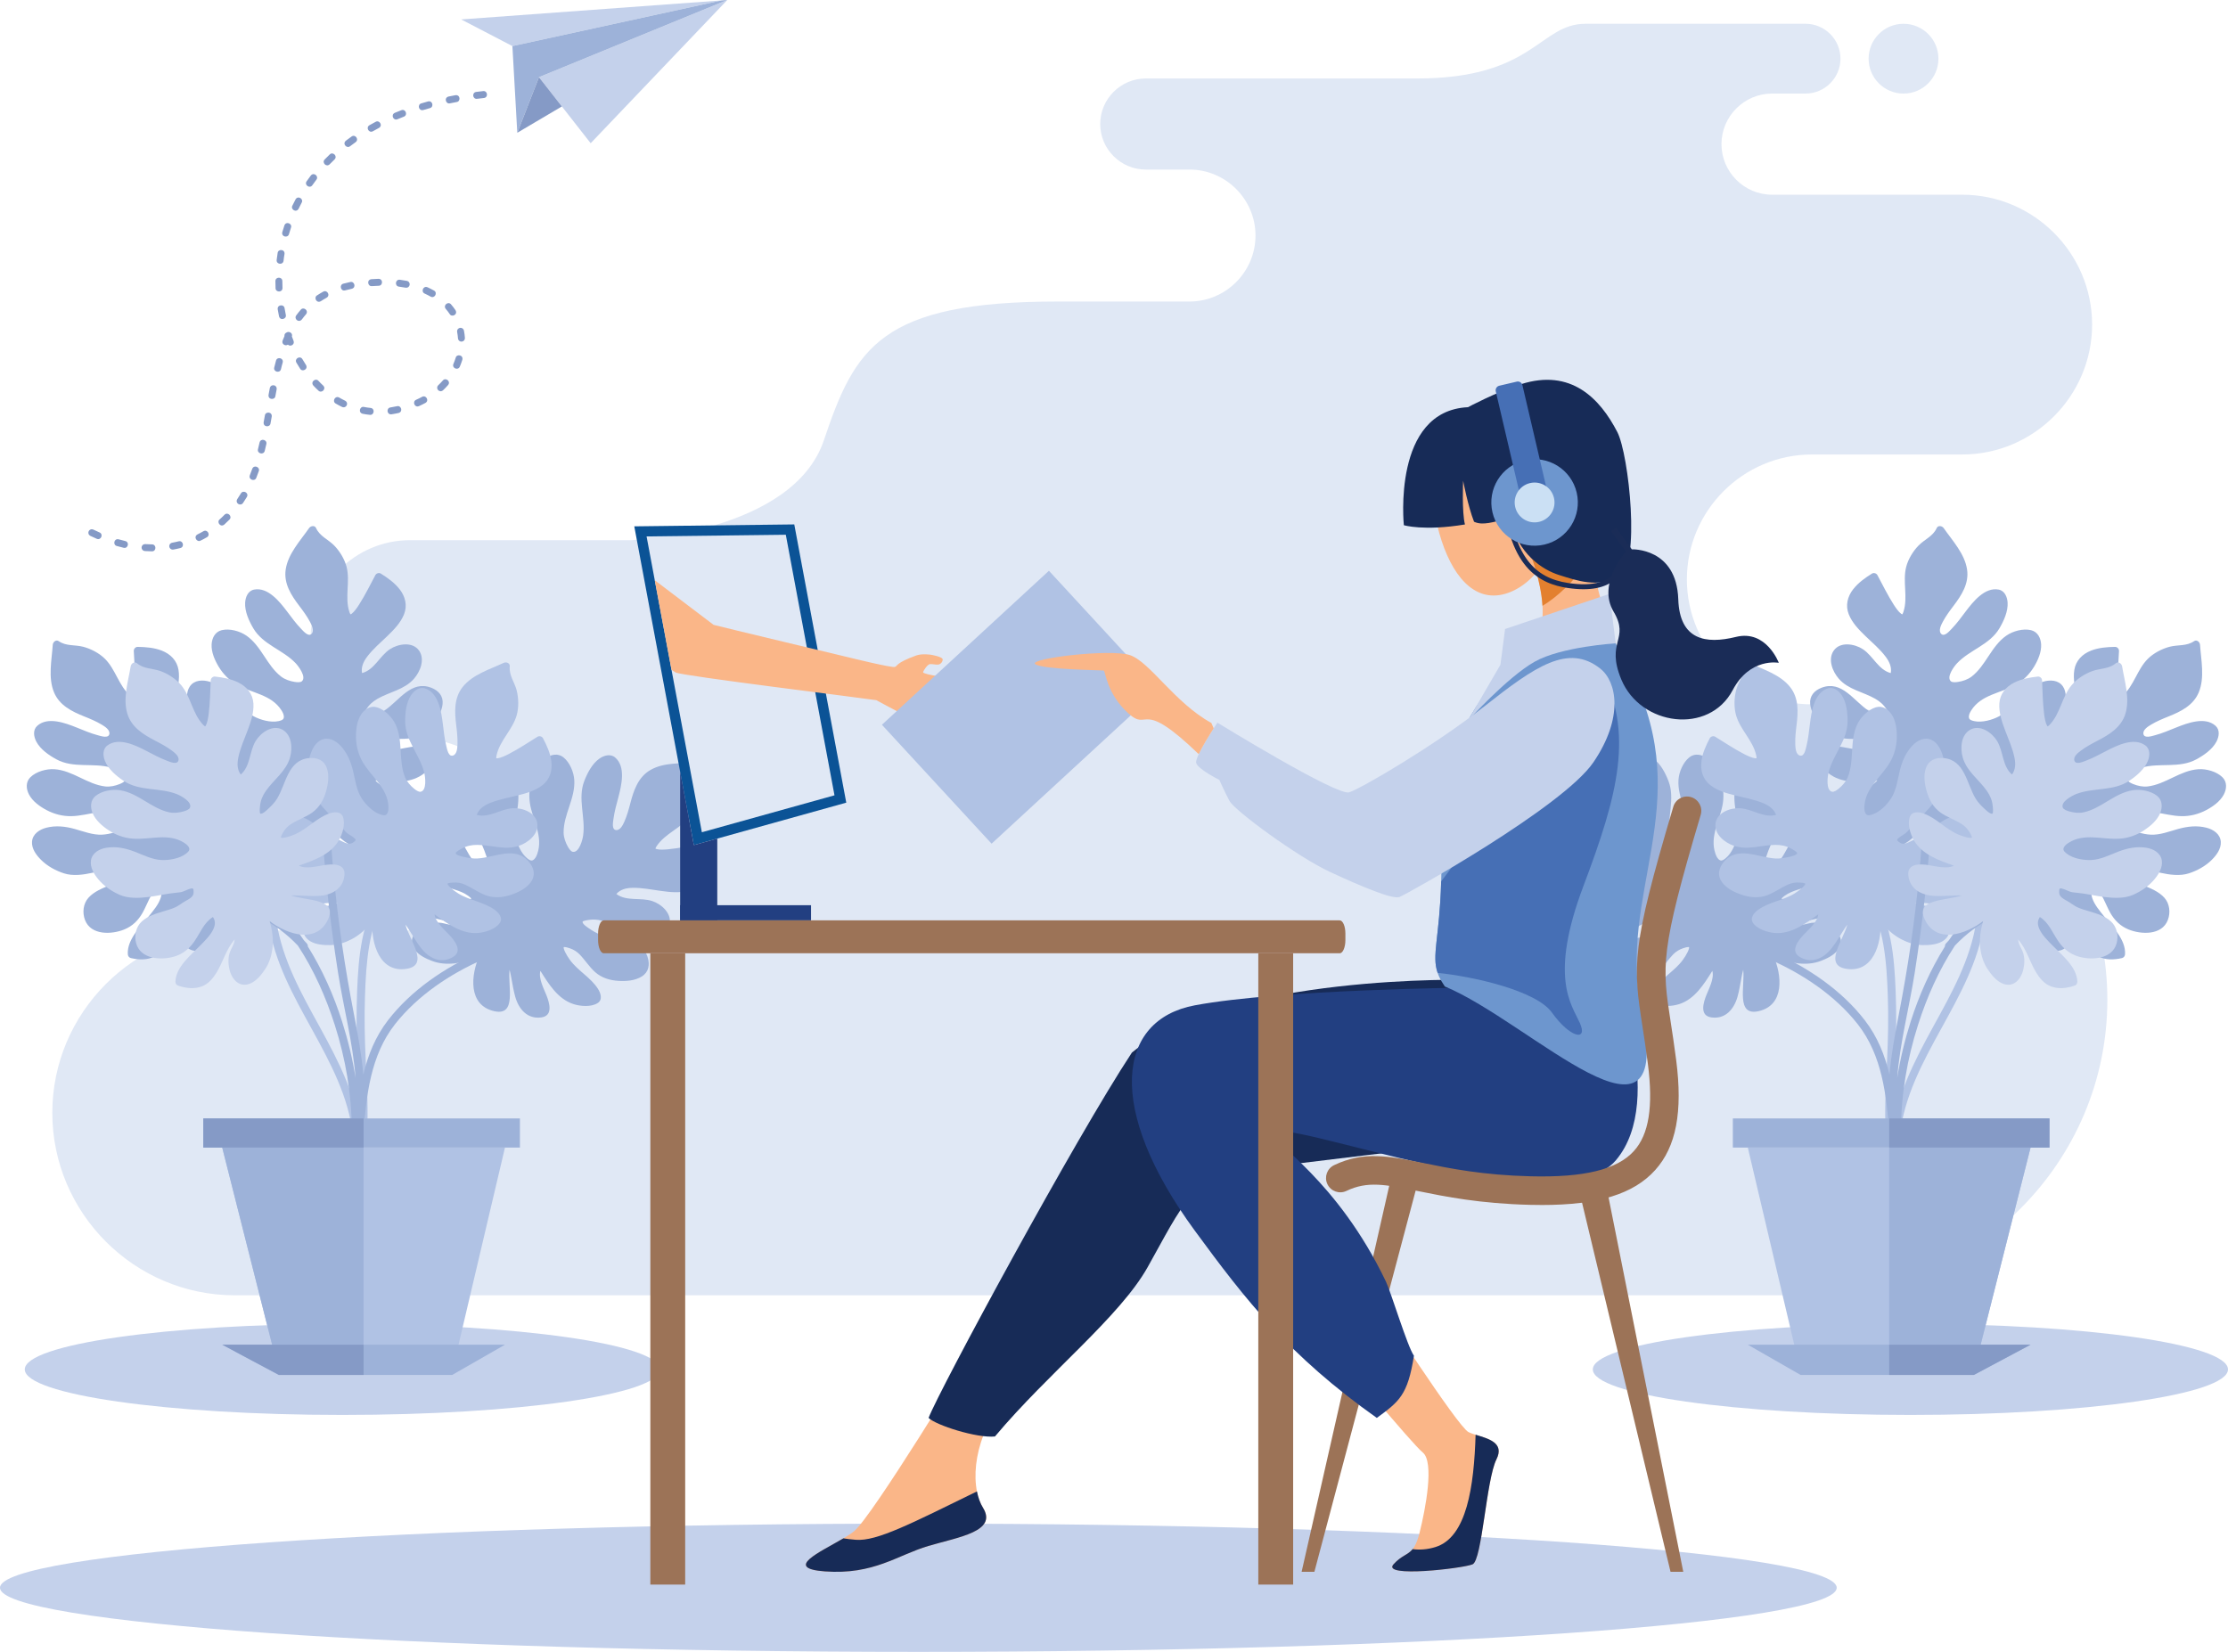 <?xml version="1.0" encoding="UTF-8"?><svg id="a" xmlns="http://www.w3.org/2000/svg" viewBox="0 0 1927.9 1429.62"><path d="M1647.13,80.99c-16.68,0-30.21-13.53-30.21-30.21s13.53-30.2,30.21-30.2,30.2,13.52,30.2,30.2-13.52,30.21-30.2,30.21h0ZM364.57,805.18H203.19c-86.86,0-157.92,71.06-157.92,157.92h0c0,86.85,71.06,157.92,157.92,157.92H1567.78c140.64,0,255.72-115.07,255.72-255.72h0c0-140.64-115.07-255.72-255.72-255.72h0c-59.46,0-108.12-48.66-108.12-108.12h0c0-59.47,48.65-108.12,108.12-108.12h130.13c61.83,0,112.4-50.59,112.4-112.42h0c0-61.83-50.58-112.41-112.4-112.41h-164.55c-24.07,0-43.77-19.7-43.77-43.77h0c0-24.07,19.7-43.76,43.77-43.76h29.01c16.61,0,30.2-13.6,30.2-30.21h0c0-16.61-13.59-30.2-30.2-30.2h-190.34c-40.08,0-44.55,47.35-145.81,47.35h-234.79c-21.68,0-39.41,17.74-39.41,39.41h0c0,21.68,17.73,39.42,39.41,39.42h37.85c31.41,0,57.11,25.7,57.11,57.1h0c0,31.41-25.7,57.11-57.11,57.11h-113.92c-153.81,0-175.54,40.2-202.49,120.15-26.94,79.95-166.85,86.39-166.85,86.39h-191.31c-47.33,0-86.06,38.72-86.06,86.05h0c0,47.33,38.73,86.06,86.06,86.06h9.85c45.52,0,82.77,37.25,82.77,82.77h0c0,45.53-37.25,82.77-82.77,82.77h0Z" style="fill:#e0e8f5; fill-rule:evenodd;"/><path d="M1424.01,946.26c-.1,5.89-.44,10.84-.89,14.26,.45-3.43,.78-8.38,.89-14.26Z" style="fill:#ecebe8; fill-rule:evenodd;"/><path d="M1653.09,1145.76c-151.77,0-274.81,17.64-274.81,39.4s123.03,39.4,274.81,39.4,274.8-17.64,274.8-39.4-123.03-39.4-274.8-39.4Z" style="fill:#c4d1eb; fill-rule:evenodd;"/><path d="M1603.58,509.96c4.33-5.6,10.26-9.81,16.21-13.53,1.58-.98,3.87-.32,4.74,1.31,4.61,8.58,8.87,17.37,14.14,25.58,1.73,2.71,4.21,6.29,6.42,7.88,.14,.1,.7,.37,.95,.51,.03-.04,.06-.09,.1-.15,.44-.64,.68-1.34,.92-2.07,4.11-12.62-.88-26.13,2.37-38.84,1.71-6.73,5.97-13.73,10.82-18.63,5.26-5.34,12.32-7.82,15.6-15,.5-1.08,1.38-1.6,2.35-1.69h.65c1.18,.1,2.37,.77,3.03,1.72,7.59,10.91,18.22,22.19,20.24,35.85,1.8,12.12-4.75,22.24-11.74,31.44-3.38,4.44-6.71,8.98-9.34,13.92-1.44,2.73-3.94,7.65-1.31,10.32,2.75,2.8,6.94-2.19,9.11-4.43,4.46-4.61,8.23-9.86,12.09-14.96,6.39-8.43,16.51-21.24,28.53-18.92,5.3,1.03,7.46,6.5,7.74,11.28,.44,7.59-3.27,15.74-7,22.11-8.46,14.44-25.63,18.62-36.67,30.28-2.55,2.67-9.49,11.85-5.5,15.61,1.39,1.31,4.63,.87,6.29,.62,4.05-.62,8.48-2.11,11.74-4.62,12.42-9.6,16.94-26.28,29.98-35.39,5.71-3.98,14.52-6.43,21.4-4.78,5.83,1.39,8.51,6.87,8.77,12.4,.31,6.7-2.74,13.61-6.11,19.21-3.9,6.47-9.27,11.88-15.83,15.62-13.15,7.48-29.79,8.42-38.53,22.19-1.2,1.88-2.49,4.33-1.9,6.63,.45,1.77,2.97,2.34,4.47,2.67,6.73,1.49,15.59-1.01,21.5-4.15,7.16-3.81,12.36-10.71,17.85-16.46,5.8-6.09,12.25-11.05,20.38-13.52,5.91-1.79,13.15-1.5,16.96,4.01,3.49,5.07,2.78,11.87,1.36,17.5-1.88,7.44-5.94,14.33-10.93,20.11-5.38,6.24-13.87,9.78-21.48,12.34-7.91,2.65-16.14,4.27-23.95,7.22-2.07,.78-3.67,1.33-5.94,1.49-2.42,.17-4.86,.06-7.23,.67-1.99,.51-.67,2.62,.01,4.07,1.62,3.48,6.8,3.33,10.07,3.59,3.11,.24,6.17,1.02,9.27,1.05,3.56,.02,7.12-.64,10.63-1.18,6.95-1.06,14.31-2.29,21.2-.2,6.65,2.03,11.35,8.29,12.54,15.01,2.51,14.12-13.26,22.72-24.97,24.51-7.5,1.15-14.3-.49-20.89-4.22-8.13-4.59-14.52-11.22-23.91-12.37-.61,3.75,.73,6.76,4.06,9.58,4.59,3.87,10.94,5.96,16.48,8.02,10.91,4.06,26.88,7.66,32.73,18.96,.71,1.38,.57,3.09-.59,4.2-5.17,4.93-11.13,8.81-18.41,9.39-6.03,.48-11.92-2.33-16.81-5.56-8.75-5.8-16.28-14.82-26.11-18.9,1.35,2.49,3.62,4.17,6.37,6.32,4.92,3.8,7.43,9.1,8.79,15.05,2.06,9.03-1.07,18.79-11.66,18.84-5.78,.03-11.57-2.88-16.39-5.78-5.53-3.31-9.94-8.13-13.37-13.52-4.26-6.68-6.61-14.4-7.93-22.29-8.85,17.25-28.09,35.28-46.23,20.37-15.5-12.75,10.03-22.52,20.12-32.55-1.99,.81-3.91,1.82-5.76,2.77-5.26,2.69-10.37,5.68-15.87,7.91-10.24,4.18-21.73,3.78-27.86-6.76-5.29-9.09,5.67-13.31,12.41-15.34,5.49-1.65,15.76-3.43,19.74-8.95-13.54,1.49-28.6,3.16-40.27-4.65-5.3-3.55-11.65-10.38-12.29-17.04-.52-5.44,5.37-7.37,9.61-7.79,11.55-1.14,22.8,3.95,34.37,3.59,2.78-.1,5.54-.39,8.26-1,1.01-.23,2.06-.51,3-.94,.36-.16,.74-.48,.99-.66-.06-.16-.16-.35-.32-.55-1.03-1.2-2.37-2.09-3.67-2.95-2.97-1.95-6.08-3.09-9.61-3.45-6.72-.71-13.44,.13-20.15-1.04-7.55-1.31-13.67-5.68-18.65-11.31-4.43-4.99-8.69-11.32-9.39-18.13-.72-7.03,3.54-11.79,9.82-14.2,17.57-6.72,27.85,11.43,40.38,19.66,3.33,2.19,7.28,3.63,11.05,4.78,1.54,.48,6.07,2.03,7.57,.83,.89-.73-2.09-5.5-2.65-6.41-2.53-4.09-5.74-6.94-9.89-9.32-10.48-5.99-23.26-7.86-31.52-17.33-5.42-6.22-9.69-16.76-4.39-24.35,5.63-8.04,18.16-5.87,25.24-1.19,8.9,5.89,13.39,17.82,24.1,20.66,.93-5.07-1.05-9.75-4.47-14.26-5-6.6-11.44-12.03-17.38-17.75-5.68-5.48-11.52-11.44-14.48-18.9-3.03-7.63-1.09-15.35,3.83-21.69Z" style="fill:#9db2d9; fill-rule:evenodd;"/><path d="M1338.83,754.31c-1.71-6.87-1.35-14.14-.59-21.11,.2-1.85,2.15-3.24,3.96-2.91,9.59,1.69,19.14,3.79,28.85,4.72,3.19,.31,7.55,.58,10.16-.16,.17-.06,.72-.33,.98-.44-.01-.05-.02-.11-.05-.18-.24-.74-.63-1.36-1.06-1.99-7.37-11.05-21.07-15.49-29.05-25.9-4.22-5.51-7.08-13.18-7.93-20.03-.93-7.43,1.49-14.51-2.13-21.54-1.32-2.56,1.41-4.86,3.75-4.71,13.28,.8,28.71-.58,40.7,6.29,10.63,6.09,14.52,17.49,17.42,28.67,1.4,5.41,2.9,10.83,5.16,15.96,1.24,2.81,3.57,7.82,7.3,7.41,3.9-.43,2.57-6.81,2.15-9.9-.86-6.36-2.65-12.57-4.27-18.75-2.67-10.23-6.46-26.11,2.8-34.12,4.08-3.53,9.72-1.83,13.64,.91,6.23,4.35,10.34,12.3,13.03,19.18,6.1,15.59-1.23,31.66,1.08,47.54,.53,3.66,3.44,14.8,8.87,13.99,1.89-.28,3.56-3.1,4.38-4.54,2.01-3.58,3.59-7.98,3.64-12.1,.14-15.69-10.17-29.56-9.24-45.44,.41-6.96,3.94-15.4,9.49-19.78,4.7-3.71,10.66-2.43,15.17,.79,5.45,3.9,8.99,10.57,11.31,16.69,2.67,7.07,3.6,14.63,2.47,22.1-2.26,14.96-11.82,28.61-6.41,44,.74,2.1,1.87,4.63,4.02,5.6,1.67,.74,3.68-.89,4.87-1.87,5.34-4.37,8.86-12.86,10.05-19.45,1.43-7.98-.75-16.33-1.88-24.21-1.2-8.32-1.1-16.47,1.99-24.38,2.24-5.74,6.97-11.27,13.65-10.85,6.13,.39,11.05,5.16,14.58,9.76,4.69,6.09,7.59,13.54,9.04,21.03,1.57,8.09-.9,16.95-3.6,24.51-2.81,7.86-6.64,15.31-9.15,23.29-.67,2.1-1.23,3.7-2.51,5.58-1.36,2-2.96,3.85-3.94,6.09-.83,1.88,1.64,2.14,3.2,2.51,3.74,.89,6.83-3.28,9.06-5.69,2.11-2.28,4.62-4.21,6.56-6.62,2.22-2.79,3.91-6,5.65-9.08,3.47-6.12,7.06-12.66,12.96-16.77,5.71-3.98,13.53-3.79,19.55-.56,12.63,6.76,9.63,24.47,3.8,34.78-3.74,6.6-9.23,10.93-16.24,13.81-8.64,3.54-17.8,4.46-24.51,11.12,2.57,2.79,5.76,3.6,10.03,2.73,5.88-1.2,11.46-4.9,16.5-7.98,9.94-6.07,22.65-16.37,35.14-13.98,1.52,.29,2.79,1.46,2.94,3.06,.68,7.12,.04,14.2-4.01,20.26-3.36,5.04-9.2,7.93-14.78,9.76-9.96,3.28-21.71,3.63-31,8.81,2.79,.48,5.53-.25,8.91-1.09,6.03-1.5,11.74-.2,17.26,2.41,8.37,3.97,14.1,12.47,7.58,20.82-3.56,4.57-9.43,7.32-14.69,9.31-6.02,2.29-12.53,2.77-18.89,2.14-7.88-.8-15.4-3.72-22.41-7.56,8.06,17.63,10.33,43.89-12.62,48.91-19.6,4.29-11.47-21.81-13.11-35.94-.6,2.07-.99,4.21-1.39,6.23-1.14,5.81-1.96,11.67-3.59,17.37-3.06,10.63-10.49,19.41-22.57,17.7-10.41-1.47-6.94-12.69-4.36-19.24,2.11-5.34,7.06-14.5,5.19-21.05-7.21,11.56-15.22,24.42-28.58,28.76-6.06,1.96-15.36,2.73-20.99-.9-4.6-2.96-2.47-8.79-.17-12.38,6.26-9.77,17.21-15.45,24.08-24.78,1.66-2.24,3.13-4.59,4.34-7.1,.45-.94,.88-1.93,1.13-2.95,.09-.38,.08-.88,.09-1.19-.16-.05-.37-.09-.63-.08-1.58,.06-3.11,.56-4.59,1.05-3.37,1.12-6.18,2.87-8.66,5.41-4.71,4.85-8.21,10.63-13.28,15.19-5.7,5.11-12.92,7.22-20.42,7.65-6.67,.39-14.28-.18-20.06-3.84-5.98-3.78-7.07-10.09-5.08-16.5,5.6-17.95,26.22-14.79,40.44-19.54,3.77-1.27,7.35-3.47,10.6-5.71,1.33-.92,5.35-3.52,5.34-5.45-.01-1.15-5.61-1.76-6.67-1.88-4.78-.54-9,.22-13.44,2.01-11.19,4.51-20.57,13.41-33.12,14.02-8.24,.41-19.17-2.76-21.84-11.62-2.83-9.39,6.63-17.9,14.69-20.56,10.13-3.35,22.27,.5,31.13-6.14-3.41-3.87-8.3-5.22-13.97-5.31-8.28-.16-16.53,1.54-24.69,2.66-7.82,1.08-16.12,1.98-23.81-.31-7.88-2.35-12.73-8.65-14.67-16.43Z" style="fill:#9db2d9; fill-rule:evenodd;"/><path d="M1809.33,563.08c6.6-2.55,13.85-3.13,20.86-3.24,1.87-.03,3.48,1.72,3.4,3.56-.47,9.73-1.34,19.47-1.04,29.21,.1,3.21,.37,7.55,1.45,10.06,.07,.15,.41,.67,.55,.92,.05-.02,.1-.03,.17-.06,.7-.33,1.27-.8,1.85-1.31,10.02-8.7,12.69-22.85,22.01-32.08,4.93-4.89,12.19-8.69,18.87-10.41,7.26-1.86,14.58-.36,21.09-4.83,2.38-1.63,5,.78,5.16,3.13,.89,13.26,4.2,28.4-1.09,41.15-4.69,11.32-15.51,16.62-26.24,20.91-5.19,2.08-10.37,4.25-15.17,7.14-2.64,1.59-7.31,4.53-6.44,8.18,.92,3.81,7.08,1.69,10.1,.88,6.19-1.65,12.12-4.22,18.06-6.6,9.81-3.93,25.08-9.71,34.19-1.54,4.02,3.6,3.05,9.42,.83,13.66-3.52,6.73-10.9,11.82-17.37,15.35-14.69,8.02-31.56,2.78-47.02,7.09-3.56,.98-14.24,5.28-12.76,10.56,.52,1.84,3.52,3.13,5.07,3.76,3.8,1.55,8.37,2.56,12.46,2.07,15.58-1.82,28.05-13.82,43.91-14.91,6.95-.48,15.77,1.97,20.82,6.91,4.28,4.19,3.76,10.27,1.13,15.15-3.17,5.89-9.35,10.26-15.12,13.32-6.68,3.53-14.06,5.42-21.61,5.24-15.13-.35-29.88-8.11-44.46-.79-1.99,1-4.36,2.43-5.04,4.7-.53,1.75,1.34,3.54,2.46,4.59,5.02,4.75,13.88,7.16,20.57,7.51,8.09,.41,16.11-2.82,23.77-4.93,8.11-2.24,16.2-3.17,24.43-1.1,5.99,1.49,12.05,5.49,12.48,12.16,.4,6.13-3.72,11.61-7.83,15.7-5.45,5.42-12.47,9.24-19.72,11.63-7.83,2.57-16.92,1.24-24.76-.48-8.15-1.8-16.04-4.66-24.26-6.14-2.18-.39-3.83-.75-5.86-1.77-2.16-1.11-4.2-2.46-6.54-3.15-1.97-.59-1.92,1.89-2.09,3.49-.4,3.82,4.12,6.36,6.79,8.27,2.54,1.81,4.76,4.05,7.41,5.66,3.04,1.86,6.43,3.13,9.72,4.47,6.51,2.67,13.45,5.41,18.28,10.74,4.66,5.16,5.47,12.94,3.03,19.32-5.11,13.38-23.06,12.65-34.03,8.17-7.02-2.88-12.01-7.78-15.75-14.36-4.61-8.13-6.67-17.1-14.13-22.91-2.45,2.9-2.85,6.17-1.44,10.3,1.94,5.68,6.31,10.75,10,15.36,7.28,9.09,19.11,20.39,18.32,33.09-.09,1.55-1.1,2.94-2.67,3.3-6.98,1.57-14.08,1.83-20.61-1.42-5.42-2.69-9.03-8.13-11.56-13.43-4.51-9.46-6.33-21.08-12.65-29.62-.12,2.82,.95,5.44,2.21,8.69,2.26,5.8,1.69,11.63-.21,17.43-2.88,8.8-10.59,15.56-19.69,10.15-4.97-2.95-8.44-8.43-11.09-13.39-3.04-5.68-4.34-12.08-4.51-18.47-.21-7.92,1.74-15.76,4.67-23.19-16.46,10.23-42.23,15.79-50.12-6.33-6.74-18.91,20.19-14.14,34-17.56-2.13-.33-4.31-.44-6.37-.59-5.9-.39-11.81-.47-17.67-1.38-10.93-1.69-20.57-7.95-20.41-20.14,.14-10.51,11.71-8.49,18.54-6.76,5.55,1.42,15.28,5.16,21.52,2.49-12.37-5.69-26.15-12.01-32.13-24.71-2.72-5.77-4.65-14.89-1.77-20.94,2.36-4.92,8.4-3.55,12.26-1.73,10.49,4.97,17.51,15.12,27.62,20.76,2.43,1.35,4.95,2.52,7.6,3.4,.98,.32,2.03,.63,3.06,.75,.39,.04,.88-.03,1.19-.07,.03-.17,.05-.37,0-.64-.26-1.55-.95-3-1.63-4.42-1.54-3.21-3.62-5.77-6.45-7.91-5.41-4.06-11.59-6.8-16.75-11.25-5.79-5-8.8-11.9-10.18-19.28-1.22-6.56-1.62-14.18,1.28-20.38,2.99-6.41,9.11-8.29,15.73-7.13,18.51,3.28,17.99,24.13,24.5,37.64,1.73,3.57,4.38,6.85,7.01,9.78,1.08,1.2,4.17,4.87,6.07,4.61,1.14-.16,1.04-5.79,1.02-6.86-.06-4.82-1.36-8.91-3.68-13.07-5.91-10.53-15.91-18.71-18.11-31.08-1.45-8.14,.31-19.37,8.76-23.15,8.97-3.99,18.59,4.32,22.25,11.98,4.61,9.62,2.32,22.15,10.04,30.11,3.41-3.87,4.12-8.89,3.51-14.54-.89-8.23-3.63-16.2-5.77-24.15-2.05-7.63-3.99-15.75-2.69-23.66,1.32-8.11,6.96-13.72,14.44-16.64Z" style="fill:#9db2d9; fill-rule:evenodd;"/><path d="M1472.26,658.71c.94-7.01,3.96-13.63,7.24-19.83,.87-1.64,3.19-2.2,4.75-1.24,8.29,5.12,16.39,10.58,25.07,15.04,2.86,1.46,6.8,3.32,9.5,3.58,.17,.02,.79-.02,1.07-.03,.01-.05,.02-.11,.02-.18,.05-.77-.08-1.49-.24-2.25-2.77-12.98-13.87-22.16-17.44-34.79-1.89-6.68-1.72-14.87,.02-21.55,1.88-7.26,6.74-12.93,5.97-20.79-.28-2.87,3.1-4,5.23-3,12.05,5.64,26.9,10.06,35.5,20.86,7.63,9.58,7.03,21.62,5.61,33.08-.69,5.54-1.3,11.14-1.09,16.73,.12,3.09,.43,8.61,4.04,9.59,3.79,1.04,4.9-5.37,5.67-8.4,1.54-6.23,2.16-12.65,2.96-19.01,1.3-10.49,3.62-26.65,15.19-30.67,5.1-1.77,9.72,1.88,12.35,5.87,4.19,6.34,5.07,15.25,5.03,22.64-.08,16.73-12.83,28.97-16.53,44.58-.85,3.59-2.27,15.02,3.07,16.27,1.87,.43,4.44-1.57,5.75-2.62,3.19-2.57,6.29-6.08,7.84-9.9,5.93-14.52,1.47-31.23,8.19-45.64,2.94-6.31,9.34-12.85,16.11-14.89,5.74-1.72,10.81,1.67,13.82,6.33,3.63,5.64,4.46,13.15,4.35,19.68-.13,7.56-2.06,14.93-5.85,21.45-7.62,13.07-21.54,22.23-22.2,38.52-.09,2.23,.02,5,1.67,6.7,1.28,1.31,3.74,.53,5.2,.06,6.58-2.1,12.99-8.69,16.52-14.38,4.28-6.88,5.32-15.46,7.18-23.2,1.96-8.17,5.06-15.7,10.85-21.92,4.21-4.51,10.63-7.9,16.69-5.04,5.55,2.62,8.36,8.88,9.95,14.46,2.11,7.39,2.05,15.39,.64,22.88-1.53,8.11-7.1,15.42-12.4,21.44-5.51,6.27-11.82,11.78-17.1,18.27-1.39,1.72-2.51,3-4.39,4.28-2.01,1.36-4.17,2.49-5.92,4.2-1.47,1.45,.73,2.61,2.05,3.52,3.15,2.2,7.56-.53,10.52-1.95,2.81-1.34,5.85-2.19,8.54-3.73,3.09-1.76,5.85-4.12,8.61-6.35,5.49-4.4,11.23-9.16,18.24-10.8,6.77-1.59,13.96,1.47,18.37,6.68,9.25,10.96-.08,26.3-9.3,33.73-5.91,4.77-12.62,6.75-20.19,6.84-9.34,.1-18.19-2.44-26.88,1.28,1.35,3.55,4.02,5.49,8.31,6.25,5.92,1.05,12.46-.33,18.28-1.32,11.47-1.98,27.09-6.87,37.82-.03,1.3,.83,2.04,2.39,1.59,3.93-2,6.87-5.21,13.21-11.21,17.36-4.99,3.45-11.48,3.98-17.34,3.63-10.47-.63-21.51-4.65-32.06-3.26,2.42,1.47,5.23,1.81,8.68,2.27,6.17,.83,11,4.14,15.16,8.61,6.3,6.78,8.5,16.8-.64,22.15-4.99,2.92-11.46,3.31-17.08,3.24-6.44-.1-12.67-2.05-18.34-5-7.03-3.64-12.95-9.13-18.04-15.28,.99,19.35-6.6,44.59-29.78,40.79-19.8-3.25-2.61-24.51,1.08-38.24-1.31,1.7-2.48,3.54-3.59,5.28-3.2,4.97-6.12,10.11-9.75,14.8-6.76,8.76-16.91,14.17-27.49,8.13-9.13-5.22-1.77-14.36,3.04-19.5,3.93-4.17,11.91-10.87,12.59-17.63-10.97,8.07-23.16,17.07-37.18,16.18-6.36-.42-15.28-3.13-19.17-8.58-3.18-4.45,.95-9.07,4.42-11.55,9.42-6.78,21.7-8.02,31.53-14.14,2.36-1.47,4.6-3.12,6.65-5,.77-.7,1.53-1.47,2.13-2.31,.23-.32,.4-.79,.52-1.08-.13-.1-.3-.22-.55-.31-1.5-.53-3.1-.63-4.66-.71-3.55-.21-6.8,.37-10.05,1.83-6.17,2.76-11.57,6.86-17.95,9.2-7.18,2.65-14.67,1.95-21.81-.42-6.33-2.1-13.2-5.43-17.22-10.96-4.16-5.72-2.86-11.99,1.37-17.22,11.83-14.62,29.83-4.08,44.8-3.25,3.97,.23,8.11-.51,11.96-1.39,1.57-.37,6.28-1.3,6.97-3.08,.41-1.07-4.56-3.71-5.51-4.22-4.24-2.26-8.45-3.11-13.22-3.08-12.08,.07-24.07,4.87-35.97,.81-7.82-2.66-16.8-9.64-16.01-18.86,.84-9.78,12.77-14.18,21.24-13.69,10.65,.63,20.52,8.69,31.21,5.77-1.74-4.85-5.8-7.9-11.03-10.09-7.63-3.2-15.93-4.66-23.93-6.63-7.67-1.88-15.72-4.12-22.02-9.08-6.45-5.09-8.63-12.74-7.56-20.69Z" style="fill:#b0c2e4; fill-rule:evenodd;"/><path d="M1523.56,591.54c4.02,17.47,7.51,35.06,12.52,52.29,5.15,17.68,12.49,34.03,22.58,49.44,20.84,31.81,47.38,59.38,68.85,90.75,.89,1.3,.72,2.58,.02,3.52,4.14,7.82,6.54,16.71,8.27,25.2,3,14.81,3.91,30,4.52,45.07,.73,18.42,.59,36.73-.27,55.14-1,21.63-2.43,43.29-1.52,64.96,.06,1.25,.13,2.52,.2,3.76,.25,4.48-6.7,4.46-6.95,0-1.19-21.14,.03-42.32,1.08-63.45,.92-18.84,1.34-37.58,.67-56.43-.52-14.58-1.25-29.19-3.74-43.58-2.27-13.08-5.89-27.9-15.76-37.46-1.41-1.36-1.27-3.07-.39-4.29-20.06-27.28-43.06-52.34-61.65-80.72-9.96-15.18-17.04-31.57-22.27-48.94-5.27-17.54-8.75-35.57-12.86-53.41-1-4.36,5.7-6.21,6.71-1.84Z" style="fill:#b0c2e4; fill-rule:evenodd;"/><path d="M1636.98,982.71c3.77-33.8,19.33-64.05,35.44-93.45,15.97-29.15,32.8-58.7,37.7-92.08,.65-4.43,7.35-2.53,6.71,1.85-9.77,66.61-65.38,116.43-72.89,183.68-.5,4.41-7.45,4.45-6.95,0Z" style="fill:#b0c2e4; fill-rule:evenodd;"/><path d="M1534.79,824.3c29.74,12.99,58.9,32.85,78.86,58.73,10.9,14.12,17.31,30.18,21.33,47.01,1.51-17.55,4.74-34.92,8.1-52.2,7.83-40.31,13.86-80.8,17.65-121.71,1.51-16.23,2.62-32.5,3.38-48.77,.21-4.47,7.16-4.48,6.95,0-2.09,45.19-7.28,90.15-14.29,134.83-4.74,30.22-12.76,60.07-15.08,90.62,2.62-16.52,6.56-32.81,11.63-48.7,7.25-22.71,17-44.79,29.67-65.03-.08-.86,.18-1.77,.9-2.6,.86-.96,1.73-1.92,2.61-2.84,3.14-4.73,6.43-9.35,9.9-13.84,1.55-2,3.78-1.28,4.94,.34,5.32-4.08,11-7.71,17.13-10.88,14.29-7.39,32.08-12.19,38.92-28.39,1.75-4.11,7.74-.56,6.01,3.52-6.8,16.09-23.42,22.08-37.94,29.13-13.03,6.33-24.03,14.47-33.87,24.86-13.88,21.14-24.26,44.64-31.92,68.66-9.3,29.16-14.63,59.82-14.7,90.46,0,.16-.01,.32-.03,.48,.47,2.27-1.32,3.76-3.22,3.91-.92,3.15-6.52,2.71-6.83-1.26-2.54-32.88-6.3-67.4-27.36-94.21-19.45-24.75-47.63-43.61-76.26-56.1-4.1-1.78-.56-7.78,3.51-6.01Z" style="fill:#9db2d9; fill-rule:evenodd;"/><path d="M1742.83,590.79c6.32-3.19,13.48-4.46,20.45-5.26,1.84-.22,3.63,1.39,3.72,3.21,.47,9.73,.55,19.51,1.78,29.19,.42,3.18,1.11,7.49,2.42,9.86,.09,.16,.47,.64,.64,.88,.05-.03,.09-.06,.16-.1,.66-.39,1.19-.91,1.72-1.47,9.13-9.63,10.42-23.97,18.81-34.06,4.44-5.34,11.29-9.83,17.78-12.19,7.05-2.56,14.47-1.75,20.52-6.84,2.21-1.86,5.05,.29,5.43,2.62,2.17,13.11,6.92,27.86,2.89,41.06-3.58,11.72-13.84,18.04-24.1,23.34-4.97,2.57-9.92,5.24-14.41,8.58-2.47,1.84-6.84,5.22-5.62,8.75,1.28,3.71,7.21,1.01,10.14-.09,6-2.25,11.66-5.37,17.34-8.31,9.39-4.87,24.02-12.1,33.88-4.84,4.35,3.2,3.95,9.08,2.15,13.5-2.86,7.04-9.71,12.82-15.81,16.96-13.84,9.4-31.14,5.81-46.11,11.59-3.44,1.33-13.67,6.63-11.67,11.75,.69,1.78,3.81,2.78,5.41,3.26,3.93,1.16,8.57,1.73,12.59,.85,15.33-3.33,26.58-16.46,42.26-19.08,6.88-1.15,15.89,.43,21.39,4.86,4.66,3.75,4.73,9.87,2.6,14.98-2.6,6.18-8.32,11.11-13.77,14.71-6.3,4.18-13.46,6.76-21,7.32-15.09,1.11-30.52-5.17-44.33,3.51-1.88,1.18-4.1,2.84-4.57,5.16-.36,1.8,1.68,3.39,2.89,4.33,5.45,4.24,14.51,5.8,21.2,5.49,8.1-.37,15.76-4.35,23.19-7.21,7.85-3,15.81-4.71,24.21-3.45,6.1,.91,12.52,4.28,13.6,10.9,.98,6.07-2.58,11.91-6.29,16.39-4.9,5.91-11.52,10.4-18.5,13.48-7.54,3.32-16.72,2.88-24.7,1.92-8.28-1-16.41-3.07-24.74-3.77-2.2-.17-3.89-.36-6-1.2-2.26-.89-4.42-2.04-6.82-2.5-2.02-.39-1.73,2.08-1.74,3.68-.03,3.84,4.72,5.94,7.56,7.57,2.69,1.55,5.12,3.58,7.92,4.93,3.21,1.55,6.71,2.49,10.1,3.51,6.74,2.02,13.91,4.08,19.23,8.92,5.15,4.68,6.69,12.35,4.89,18.93-3.79,13.82-21.73,14.83-33.07,11.42-7.28-2.18-12.71-6.58-17.06-12.77-5.37-7.64-8.3-16.38-16.28-21.43-2.16,3.13-2.24,6.41-.44,10.38,2.48,5.47,7.32,10.09,11.44,14.32,8.12,8.34,20.99,18.46,21.43,31.17,.05,1.54-.81,3.04-2.34,3.53-6.79,2.24-13.84,3.2-20.65,.59-5.66-2.15-9.77-7.21-12.8-12.24-5.41-8.99-8.34-20.37-15.47-28.28,.16,2.83,1.48,5.34,3.05,8.44,2.8,5.55,2.8,11.4,1.47,17.37-2.01,9.04-9.03,16.51-18.62,12.01-5.23-2.45-9.22-7.57-12.34-12.26-3.57-5.35-5.48-11.6-6.26-17.95-.97-7.85,.21-15.84,2.41-23.52-15.4,11.76-40.51,19.79-50.5-1.46-8.53-18.17,18.73-16.03,32.14-20.76-2.15-.11-4.33-.02-6.39,.03-5.92,.18-11.81,.68-17.72,.35-11.05-.63-21.25-5.94-22.26-18.08-.87-10.48,10.84-9.59,17.8-8.52,5.66,.87,15.7,3.67,21.67,.4-12.86-4.48-27.19-9.44-34.38-21.5-3.26-5.47-6.07-14.37-3.78-20.67,1.87-5.12,8.02-4.35,12.03-2.9,10.92,3.94,18.89,13.35,29.5,17.99,2.55,1.11,5.17,2.02,7.89,2.65,1.01,.23,2.08,.43,3.12,.44,.39,.01,.86-.12,1.17-.18,.01-.16,.01-.37-.06-.63-.41-1.53-1.24-2.91-2.05-4.25-1.84-3.03-4.16-5.39-7.19-7.24-5.77-3.53-12.2-5.66-17.76-9.58-6.25-4.43-9.9-11.01-11.99-18.21-1.86-6.42-2.99-13.96-.71-20.41,2.37-6.68,8.26-9.15,14.97-8.62,18.75,1.47,20.25,22.28,28.03,35.09,2.06,3.4,5.01,6.4,7.92,9.07,1.19,1.09,4.62,4.44,6.48,4,1.12-.27,.47-5.87,.36-6.92-.53-4.78-2.21-8.73-4.93-12.66-6.89-9.91-17.64-17.09-21.03-29.19-2.22-7.95-1.55-19.3,6.49-23.88,8.54-4.85,18.92,2.5,23.3,9.77,5.51,9.13,4.46,21.82,12.9,28.99,3.02-4.18,3.24-9.24,2.09-14.79-1.69-8.12-5.18-15.77-8.08-23.49-2.78-7.39-5.5-15.28-4.97-23.29,.54-8.2,5.6-14.33,12.77-17.94Z" style="fill:#c4d1eb; fill-rule:evenodd;"/><polygon points="1558.05 1187.04 1707.99 1187.04 1757.06 993.16 1512.39 993.16 1558.05 1187.04" style="fill:#b0c2e4; fill-rule:evenodd;"/><rect x="1499.44" y="967.96" width="273.97" height="25.2" style="fill:#9db2d9;"/><polygon points="1634.73 993.16 1757.06 993.16 1707.99 1187.04 1634.73 1187.04 1634.73 993.16" style="fill:#9db2d9; fill-rule:evenodd;"/><rect x="1634.73" y="967.96" width="138.69" height="25.2" style="fill:#859ac6;"/><polygon points="1558.05 1189.95 1707.99 1189.95 1757.06 1163.77 1512.39 1163.77 1558.05 1189.95" style="fill:#9db2d9; fill-rule:evenodd;"/><polygon points="1634.73 1163.77 1757.06 1163.77 1707.99 1189.95 1634.73 1189.95 1634.73 1163.77" style="fill:#859ac6; fill-rule:evenodd;"/><path d="M525.33,946.26c.1,5.89,.43,10.84,.89,14.26-.45-3.43-.79-8.38-.89-14.26Z" style="fill:#ecebe8; fill-rule:evenodd;"/><path d="M296.25,1145.76c151.77,0,274.81,17.64,274.81,39.4s-123.04,39.4-274.81,39.4-274.81-17.64-274.81-39.4,123.03-39.4,274.81-39.4Z" style="fill:#c4d1eb; fill-rule:evenodd;"/><path d="M345.77,509.96c-4.33-5.6-10.26-9.81-16.21-13.53-1.58-.98-3.87-.32-4.74,1.31-4.61,8.58-8.87,17.37-14.14,25.58-1.73,2.71-4.21,6.29-6.42,7.88-.14,.1-.7,.37-.95,.51-.03-.04-.06-.09-.11-.15-.43-.64-.68-1.34-.92-2.07-4.11-12.62,.87-26.13-2.37-38.84-1.72-6.73-5.98-13.73-10.83-18.63-5.26-5.34-12.32-7.82-15.6-15-.5-1.08-1.38-1.6-2.35-1.69h-.65c-1.17,.1-2.36,.77-3.03,1.72-7.59,10.91-18.21,22.19-20.24,35.85-1.8,12.12,4.76,22.24,11.74,31.44,3.38,4.44,6.71,8.98,9.34,13.92,1.45,2.73,3.94,7.65,1.31,10.32-2.75,2.8-6.94-2.19-9.12-4.43-4.45-4.61-8.22-9.86-12.09-14.96-6.39-8.43-16.5-21.24-28.53-18.92-5.3,1.03-7.46,6.5-7.74,11.28-.44,7.59,3.27,15.74,7,22.11,8.46,14.44,25.63,18.62,36.67,30.28,2.54,2.67,9.49,11.85,5.5,15.61-1.39,1.31-4.63,.87-6.28,.62-4.05-.62-8.49-2.11-11.75-4.62-12.41-9.6-16.94-26.28-29.97-35.39-5.72-3.98-14.53-6.43-21.41-4.78-5.83,1.39-8.51,6.87-8.77,12.4-.31,6.7,2.74,13.61,6.11,19.21,3.9,6.47,9.27,11.88,15.83,15.62,13.15,7.48,29.79,8.42,38.53,22.19,1.19,1.88,2.49,4.33,1.91,6.63-.45,1.77-2.97,2.34-4.47,2.67-6.74,1.49-15.59-1.01-21.5-4.15-7.16-3.81-12.36-10.71-17.85-16.46-5.8-6.09-12.26-11.05-20.38-13.52-5.9-1.79-13.15-1.5-16.96,4.01-3.49,5.07-2.78,11.87-1.36,17.5,1.89,7.44,5.94,14.33,10.93,20.11,5.39,6.24,13.87,9.78,21.48,12.34,7.91,2.65,16.14,4.27,23.96,7.22,2.06,.78,3.67,1.33,5.94,1.49,2.42,.17,4.86,.06,7.23,.67,1.99,.51,.67,2.62,0,4.07-1.62,3.48-6.81,3.33-10.08,3.59-3.11,.24-6.17,1.02-9.27,1.05-3.56,.02-7.12-.64-10.63-1.18-6.96-1.06-14.31-2.29-21.2-.2-6.65,2.03-11.35,8.29-12.54,15.01-2.5,14.12,13.27,22.72,24.97,24.51,7.5,1.15,14.3-.49,20.89-4.22,8.13-4.59,14.52-11.22,23.9-12.37,.61,3.75-.73,6.76-4.06,9.58-4.58,3.87-10.94,5.96-16.48,8.02-10.91,4.06-26.88,7.66-32.73,18.96-.71,1.38-.57,3.09,.59,4.2,5.18,4.93,11.13,8.81,18.41,9.39,6.04,.48,11.92-2.33,16.81-5.56,8.75-5.8,16.28-14.82,26.11-18.9-1.36,2.49-3.62,4.17-6.38,6.32-4.91,3.8-7.43,9.1-8.78,15.05-2.05,9.03,1.07,18.79,11.66,18.84,5.78,.03,11.58-2.88,16.4-5.78,5.52-3.31,9.94-8.13,13.37-13.52,4.25-6.68,6.61-14.4,7.93-22.29,8.86,17.25,28.09,35.28,46.23,20.37,15.5-12.75-10.04-22.52-20.12-32.55,1.99,.81,3.92,1.82,5.76,2.77,5.26,2.69,10.37,5.68,15.86,7.91,10.24,4.18,21.73,3.78,27.86-6.76,5.29-9.09-5.67-13.31-12.41-15.34-5.49-1.65-15.76-3.43-19.74-8.95,13.54,1.49,28.6,3.16,40.28-4.65,5.3-3.55,11.65-10.38,12.29-17.04,.52-5.44-5.37-7.37-9.62-7.79-11.55-1.14-22.79,3.95-34.37,3.59-2.78-.1-5.54-.39-8.26-1-1.02-.23-2.06-.51-3.01-.94-.36-.16-.73-.48-.98-.66,.06-.16,.16-.35,.32-.55,1.03-1.2,2.37-2.09,3.68-2.95,2.96-1.95,6.07-3.09,9.6-3.45,6.73-.71,13.45,.13,20.15-1.04,7.54-1.31,13.67-5.68,18.65-11.31,4.43-4.99,8.7-11.32,9.4-18.13,.73-7.03-3.54-11.79-9.82-14.2-17.57-6.72-27.85,11.43-40.38,19.66-3.32,2.19-7.27,3.63-11.04,4.78-1.54,.48-6.08,2.03-7.57,.83-.89-.73,2.09-5.5,2.65-6.41,2.53-4.09,5.74-6.94,9.89-9.32,10.48-5.99,23.27-7.86,31.52-17.33,5.42-6.22,9.69-16.76,4.39-24.35-5.63-8.04-18.16-5.87-25.24-1.19-8.9,5.89-13.39,17.82-24.1,20.66-.93-5.07,1.05-9.75,4.47-14.26,5-6.6,11.44-12.03,17.38-17.75,5.68-5.48,11.53-11.44,14.49-18.9,3.03-7.63,1.09-15.35-3.83-21.69Z" style="fill:#9db2d9; fill-rule:evenodd;"/><path d="M610.51,754.31c1.71-6.87,1.36-14.14,.59-21.11-.2-1.85-2.15-3.24-3.96-2.91-9.59,1.69-19.14,3.79-28.85,4.72-3.19,.31-7.55,.58-10.16-.16-.16-.06-.72-.33-.99-.44,.01-.05,.03-.11,.05-.18,.24-.74,.63-1.36,1.05-1.99,7.37-11.05,21.07-15.49,29.05-25.9,4.22-5.51,7.08-13.18,7.94-20.03,.93-7.43-1.49-14.51,2.12-21.54,1.32-2.56-1.41-4.86-3.76-4.71-13.28,.8-28.71-.58-40.69,6.29-10.63,6.09-14.52,17.49-17.42,28.67-1.4,5.41-2.9,10.83-5.16,15.96-1.24,2.81-3.57,7.82-7.29,7.41-3.9-.43-2.57-6.81-2.16-9.9,.86-6.36,2.65-12.57,4.27-18.75,2.66-10.23,6.47-26.11-2.8-34.12-4.08-3.53-9.72-1.83-13.65,.91-6.23,4.35-10.34,12.3-13.03,19.18-6.1,15.59,1.23,31.66-1.08,47.54-.53,3.66-3.44,14.8-8.87,13.99-1.89-.28-3.55-3.1-4.38-4.54-2.02-3.58-3.59-7.98-3.63-12.1-.15-15.69,10.16-29.56,9.24-45.44-.41-6.96-3.94-15.4-9.48-19.78-4.7-3.71-10.66-2.43-15.17,.79-5.45,3.9-9,10.57-11.31,16.69-2.67,7.07-3.6,14.63-2.47,22.1,2.26,14.96,11.81,28.61,6.41,44-.74,2.1-1.87,4.63-4.03,5.6-1.67,.74-3.68-.89-4.86-1.87-5.34-4.37-8.86-12.86-10.05-19.45-1.43-7.98,.76-16.33,1.89-24.21,1.19-8.32,1.1-16.47-1.99-24.38-2.24-5.74-6.96-11.27-13.65-10.85-6.13,.39-11.04,5.16-14.58,9.76-4.68,6.09-7.59,13.54-9.04,21.03-1.57,8.09,.9,16.95,3.61,24.51,2.81,7.86,6.64,15.31,9.15,23.29,.66,2.1,1.23,3.7,2.5,5.58,1.36,2,2.96,3.85,3.95,6.09,.83,1.88-1.64,2.14-3.2,2.51-3.74,.89-6.83-3.28-9.06-5.69-2.11-2.28-4.62-4.21-6.56-6.62-2.22-2.79-3.91-6-5.66-9.08-3.47-6.12-7.06-12.66-12.96-16.77-5.7-3.98-13.53-3.79-19.54-.56-12.64,6.76-9.63,24.47-3.8,34.78,3.74,6.6,9.23,10.93,16.24,13.81,8.64,3.54,17.81,4.46,24.51,11.12-2.57,2.79-5.76,3.6-10.04,2.73-5.88-1.2-11.46-4.9-16.5-7.98-9.93-6.07-22.65-16.37-35.14-13.98-1.52,.29-2.78,1.46-2.93,3.06-.68,7.12-.04,14.2,4.01,20.26,3.36,5.04,9.2,7.93,14.77,9.76,9.97,3.28,21.71,3.63,31,8.81-2.79,.48-5.52-.25-8.91-1.09-6.03-1.5-11.74-.2-17.26,2.41-8.36,3.97-14.09,12.47-7.58,20.82,3.55,4.57,9.43,7.32,14.68,9.31,6.02,2.29,12.53,2.77,18.89,2.14,7.88-.8,15.4-3.72,22.41-7.56-8.06,17.63-10.32,43.89,12.62,48.91,19.6,4.29,11.48-21.81,13.11-35.94,.59,2.07,.99,4.21,1.38,6.23,1.14,5.81,1.96,11.67,3.6,17.37,3.06,10.63,10.49,19.41,22.56,17.7,10.41-1.47,6.95-12.69,4.36-19.24-2.1-5.34-7.05-14.5-5.19-21.05,7.21,11.56,15.22,24.42,28.58,28.76,6.06,1.96,15.36,2.73,20.99-.9,4.59-2.96,2.47-8.79,.17-12.38-6.26-9.77-17.21-15.45-24.09-24.78-1.65-2.24-3.13-4.59-4.33-7.1-.45-.94-.88-1.93-1.13-2.95-.09-.38-.08-.88-.08-1.19,.16-.05,.37-.09,.62-.08,1.58,.06,3.11,.56,4.6,1.05,3.37,1.12,6.19,2.87,8.66,5.41,4.72,4.85,8.22,10.63,13.29,15.19,5.7,5.11,12.92,7.22,20.42,7.65,6.67,.39,14.28-.18,20.06-3.84,5.98-3.78,7.08-10.09,5.07-16.5-5.59-17.95-26.21-14.79-40.43-19.54-3.77-1.27-7.35-3.47-10.6-5.71-1.33-.92-5.35-3.52-5.34-5.45,.01-1.15,5.61-1.76,6.67-1.88,4.78-.54,9,.22,13.43,2.01,11.2,4.51,20.57,13.41,33.12,14.02,8.25,.41,19.17-2.76,21.84-11.62,2.84-9.39-6.63-17.9-14.69-20.56-10.13-3.35-22.27,.5-31.13-6.14,3.41-3.87,8.3-5.22,13.97-5.31,8.28-.16,16.52,1.54,24.69,2.66,7.82,1.08,16.12,1.98,23.81-.31,7.88-2.35,12.73-8.65,14.67-16.43Z" style="fill:#9db2d9; fill-rule:evenodd;"/><path d="M140.01,563.08c-6.59-2.55-13.85-3.13-20.86-3.24-1.86-.03-3.48,1.72-3.39,3.56,.47,9.73,1.34,19.47,1.04,29.21-.1,3.21-.38,7.55-1.45,10.06-.07,.15-.41,.67-.55,.92-.05-.02-.1-.03-.17-.06-.7-.33-1.27-.8-1.85-1.31-10.02-8.7-12.69-22.85-22.01-32.08-4.94-4.89-12.19-8.69-18.87-10.41-7.26-1.86-14.58-.36-21.09-4.83-2.38-1.63-5,.78-5.16,3.13-.89,13.26-4.2,28.4,1.09,41.15,4.69,11.32,15.52,16.62,26.24,20.91,5.19,2.08,10.38,4.25,15.17,7.14,2.64,1.59,7.31,4.53,6.44,8.18-.92,3.81-7.08,1.69-10.1,.88-6.19-1.65-12.12-4.22-18.06-6.6-9.81-3.93-25.08-9.71-34.19-1.54-4.02,3.6-3.05,9.42-.83,13.66,3.52,6.73,10.9,11.82,17.38,15.35,14.69,8.02,31.55,2.78,47.02,7.09,3.55,.98,14.24,5.28,12.76,10.56-.52,1.84-3.53,3.13-5.07,3.76-3.8,1.55-8.37,2.56-12.45,2.07-15.58-1.82-28.05-13.82-43.91-14.91-6.95-.48-15.77,1.97-20.82,6.91-4.28,4.19-3.76,10.27-1.14,15.15,3.18,5.89,9.35,10.26,15.13,13.32,6.67,3.53,14.06,5.42,21.61,5.24,15.13-.35,29.88-8.11,44.46-.79,1.99,1,4.36,2.43,5.04,4.7,.53,1.75-1.35,3.54-2.46,4.59-5.01,4.75-13.88,7.16-20.57,7.51-8.1,.41-16.1-2.82-23.78-4.93-8.1-2.24-16.19-3.17-24.43-1.1-5.98,1.49-12.05,5.49-12.48,12.16-.39,6.13,3.72,11.61,7.84,15.7,5.45,5.42,12.47,9.24,19.72,11.63,7.83,2.57,16.93,1.24,24.77-.48,8.15-1.8,16.03-4.66,24.26-6.14,2.18-.39,3.84-.75,5.86-1.77,2.16-1.11,4.2-2.46,6.55-3.15,1.97-.59,1.92,1.89,2.09,3.49,.4,3.82-4.12,6.36-6.8,8.27-2.53,1.81-4.75,4.05-7.4,5.66-3.04,1.86-6.43,3.13-9.72,4.47-6.51,2.67-13.45,5.41-18.28,10.74-4.67,5.16-5.47,12.94-3.03,19.32,5.11,13.38,23.06,12.65,34.02,8.17,7.03-2.88,12.01-7.78,15.75-14.36,4.61-8.13,6.67-17.1,14.14-22.91,2.45,2.9,2.85,6.17,1.44,10.3-1.94,5.68-6.31,10.75-10,15.36-7.27,9.09-19.11,20.39-18.31,33.09,.1,1.55,1.1,2.94,2.66,3.3,6.98,1.57,14.08,1.83,20.62-1.42,5.42-2.69,9.03-8.13,11.55-13.43,4.51-9.46,6.33-21.08,12.66-29.62,.12,2.82-.95,5.44-2.22,8.69-2.25,5.8-1.68,11.63,.22,17.43,2.88,8.8,10.58,15.56,19.69,10.15,4.97-2.95,8.44-8.43,11.09-13.39,3.03-5.68,4.33-12.08,4.5-18.47,.21-7.92-1.74-15.76-4.67-23.19,16.47,10.23,42.23,15.79,50.12-6.33,6.74-18.91-20.19-14.14-34-17.56,2.13-.33,4.3-.44,6.36-.59,5.9-.39,11.82-.47,17.67-1.38,10.93-1.69,20.57-7.95,20.41-20.14-.14-10.51-11.71-8.49-18.53-6.76-5.55,1.42-15.28,5.16-21.53,2.49,12.37-5.69,26.15-12.01,32.14-24.71,2.72-5.77,4.65-14.89,1.77-20.94-2.36-4.92-8.4-3.55-12.26-1.73-10.49,4.97-17.51,15.12-27.63,20.76-2.43,1.35-4.95,2.52-7.59,3.4-.99,.32-2.03,.63-3.06,.75-.39,.04-.88-.03-1.19-.07-.03-.17-.04-.37,0-.64,.27-1.55,.96-3,1.63-4.42,1.53-3.21,3.61-5.77,6.45-7.91,5.41-4.06,11.6-6.8,16.75-11.25,5.79-5,8.79-11.9,10.17-19.28,1.23-6.56,1.63-14.18-1.27-20.38-3-6.41-9.11-8.29-15.73-7.13-18.52,3.28-18,24.13-24.51,37.64-1.72,3.57-4.37,6.85-7.01,9.78-1.08,1.2-4.16,4.87-6.07,4.61-1.13-.16-1.04-5.79-1.02-6.86,.06-4.82,1.36-8.91,3.69-13.07,5.9-10.53,15.91-18.71,18.11-31.08,1.45-8.14-.32-19.37-8.76-23.15-8.97-3.99-18.59,4.32-22.26,11.98-4.6,9.62-2.32,22.15-10.04,30.11-3.41-3.87-4.12-8.89-3.51-14.54,.89-8.23,3.63-16.2,5.77-24.15,2.05-7.63,3.99-15.75,2.7-23.66-1.33-8.11-6.96-13.72-14.44-16.64Z" style="fill:#9db2d9; fill-rule:evenodd;"/><path d="M477.08,658.71c-.95-7.01-3.96-13.63-7.24-19.83-.87-1.64-3.19-2.2-4.76-1.24-8.29,5.12-16.39,10.58-25.07,15.04-2.85,1.46-6.8,3.32-9.5,3.58-.17,.02-.79-.02-1.08-.03,0-.05-.01-.11-.02-.18-.05-.77,.08-1.49,.24-2.25,2.77-12.98,13.87-22.16,17.44-34.79,1.89-6.68,1.71-14.87-.02-21.55-1.88-7.26-6.74-12.93-5.97-20.79,.28-2.87-3.1-4-5.23-3-12.05,5.64-26.9,10.06-35.5,20.86-7.63,9.58-7.04,21.62-5.61,33.08,.69,5.54,1.3,11.14,1.09,16.73-.12,3.09-.43,8.61-4.04,9.59-3.79,1.04-4.9-5.37-5.66-8.4-1.55-6.23-2.17-12.65-2.96-19.01-1.3-10.49-3.62-26.65-15.19-30.67-5.1-1.77-9.71,1.88-12.35,5.87-4.19,6.34-5.07,15.25-5.03,22.64,.08,16.73,12.83,28.97,16.54,44.58,.85,3.59,2.27,15.02-3.07,16.27-1.87,.43-4.45-1.57-5.75-2.62-3.19-2.57-6.29-6.08-7.84-9.9-5.93-14.52-1.47-31.23-8.18-45.64-2.95-6.31-9.34-12.85-16.11-14.89-5.74-1.72-10.81,1.67-13.81,6.33-3.63,5.64-4.46,13.15-4.35,19.68,.13,7.56,2.06,14.93,5.86,21.45,7.62,13.07,21.54,22.23,22.2,38.52,.09,2.23-.03,5-1.68,6.7-1.28,1.31-3.74,.53-5.2,.06-6.58-2.1-12.99-8.69-16.52-14.38-4.28-6.88-5.32-15.46-7.18-23.2-1.96-8.17-5.06-15.7-10.85-21.92-4.21-4.51-10.63-7.9-16.69-5.04-5.56,2.62-8.36,8.88-9.95,14.46-2.1,7.39-2.06,15.39-.64,22.88,1.53,8.11,7.1,15.42,12.4,21.44,5.51,6.27,11.82,11.78,17.1,18.27,1.39,1.72,2.51,3,4.39,4.28,2.01,1.36,4.17,2.49,5.91,4.2,1.47,1.45-.73,2.61-2.05,3.52-3.15,2.2-7.56-.53-10.52-1.95-2.8-1.34-5.84-2.19-8.54-3.73-3.09-1.76-5.85-4.12-8.61-6.35-5.49-4.4-11.23-9.16-18.24-10.8-6.77-1.59-13.97,1.47-18.37,6.68-9.25,10.96,.07,26.3,9.3,33.73,5.91,4.77,12.62,6.75,20.19,6.84,9.34,.1,18.19-2.44,26.89,1.28-1.36,3.55-4.02,5.49-8.32,6.25-5.91,1.05-12.45-.33-18.28-1.32-11.47-1.98-27.09-6.87-37.82-.03-1.3,.83-2.04,2.39-1.59,3.93,2,6.87,5.2,13.21,11.21,17.36,4.98,3.45,11.48,3.98,17.34,3.63,10.47-.63,21.51-4.65,32.06-3.26-2.42,1.47-5.23,1.81-8.68,2.27-6.16,.83-10.99,4.14-15.15,8.61-6.31,6.78-8.5,16.8,.64,22.15,4.99,2.92,11.46,3.31,17.09,3.24,6.44-.1,12.67-2.05,18.35-5,7.03-3.64,12.94-9.13,18.04-15.28-.99,19.35,6.6,44.59,29.78,40.79,19.8-3.25,2.61-24.51-1.08-38.24,1.32,1.7,2.47,3.54,3.59,5.28,3.2,4.97,6.12,10.11,9.75,14.8,6.76,8.76,16.91,14.17,27.5,8.13,9.13-5.22,1.77-14.36-3.05-19.5-3.92-4.17-11.91-10.87-12.59-17.63,10.97,8.07,23.16,17.07,37.18,16.18,6.36-.42,15.28-3.13,19.17-8.58,3.18-4.45-.95-9.07-4.42-11.55-9.42-6.78-21.69-8.02-31.53-14.14-2.36-1.47-4.6-3.12-6.65-5-.77-.7-1.53-1.47-2.13-2.31-.23-.32-.39-.79-.52-1.08,.13-.1,.31-.22,.55-.31,1.49-.53,3.1-.63,4.66-.71,3.55-.21,6.8,.37,10.04,1.83,6.17,2.76,11.57,6.86,17.95,9.2,7.18,2.65,14.67,1.95,21.8-.42,6.34-2.1,13.2-5.43,17.22-10.96,4.16-5.72,2.86-11.99-1.37-17.22-11.83-14.62-29.83-4.08-44.8-3.25-3.97,.23-8.11-.51-11.96-1.39-1.57-.37-6.28-1.3-6.97-3.08-.41-1.07,4.56-3.71,5.51-4.22,4.24-2.26,8.45-3.11,13.23-3.08,12.07,.07,24.07,4.87,35.96,.81,7.82-2.66,16.8-9.64,16.01-18.86-.84-9.78-12.77-14.18-21.24-13.69-10.65,.63-20.51,8.69-31.21,5.77,1.74-4.85,5.79-7.9,11.02-10.09,7.64-3.2,15.93-4.66,23.94-6.63,7.67-1.88,15.71-4.12,22.02-9.08,6.45-5.09,8.64-12.74,7.57-20.69Z" style="fill:#b0c2e4; fill-rule:evenodd;"/><path d="M425.79,591.54c-4.02,17.47-7.51,35.06-12.52,52.29-5.16,17.68-12.48,34.03-22.58,49.44-20.84,31.81-47.38,59.38-68.85,90.75-.89,1.3-.73,2.58-.03,3.52-4.14,7.82-6.54,16.71-8.27,25.2-3,14.81-3.91,30-4.52,45.07-.73,18.42-.59,36.73,.27,55.14,1,21.63,2.44,43.29,1.52,64.96-.05,1.25-.12,2.52-.2,3.76-.25,4.48,6.7,4.46,6.96,0,1.19-21.14-.04-42.32-1.08-63.45-.92-18.84-1.34-37.58-.67-56.43,.52-14.58,1.25-29.19,3.74-43.58,2.27-13.08,5.89-27.9,15.76-37.46,1.41-1.36,1.26-3.07,.39-4.29,20.06-27.28,43.07-52.34,61.66-80.72,9.95-15.18,17.04-31.57,22.26-48.94,5.28-17.54,8.76-35.57,12.86-53.41,1-4.36-5.7-6.21-6.71-1.84Z" style="fill:#b0c2e4; fill-rule:evenodd;"/><path d="M312.36,982.71c-3.77-33.8-19.32-64.05-35.43-93.45-15.97-29.15-32.8-58.7-37.7-92.08-.65-4.43-7.35-2.53-6.7,1.85,9.77,66.61,65.38,116.43,72.89,183.68,.49,4.41,7.45,4.45,6.95,0Z" style="fill:#b0c2e4; fill-rule:evenodd;"/><path d="M414.56,824.3c-29.75,12.99-58.9,32.85-78.86,58.73-10.9,14.12-17.3,30.18-21.32,47.01-1.52-17.55-4.74-34.92-8.1-52.2-7.83-40.31-13.86-80.8-17.66-121.71-1.51-16.23-2.62-32.5-3.38-48.77-.21-4.47-7.16-4.48-6.95,0,2.09,45.19,7.28,90.15,14.29,134.83,4.75,30.22,12.75,60.07,15.08,90.62-2.62-16.52-6.56-32.81-11.63-48.7-7.25-22.71-17-44.79-29.67-65.03,.08-.86-.18-1.77-.9-2.6-.86-.96-1.74-1.92-2.61-2.84-3.14-4.73-6.43-9.35-9.9-13.84-1.55-2-3.78-1.28-4.94,.34-5.32-4.08-11-7.71-17.13-10.88-14.29-7.39-32.08-12.19-38.93-28.39-1.74-4.11-7.73-.56-6,3.52,6.8,16.09,23.42,22.08,37.93,29.13,13.03,6.33,24.04,14.47,33.87,24.86,13.89,21.14,24.25,44.64,31.93,68.66,9.31,29.16,14.63,59.82,14.7,90.46,0,.16,.01,.32,.03,.48-.48,2.27,1.32,3.76,3.22,3.91,.93,3.15,6.52,2.71,6.83-1.26,2.54-32.88,6.29-67.4,27.35-94.21,19.45-24.75,47.63-43.61,76.27-56.1,4.1-1.78,.56-7.78-3.51-6.01Z" style="fill:#9db2d9; fill-rule:evenodd;"/><path d="M206.52,590.79c-6.32-3.19-13.48-4.46-20.45-5.26-1.85-.22-3.63,1.39-3.72,3.21-.48,9.73-.55,19.51-1.79,29.19-.41,3.18-1.11,7.49-2.42,9.86-.08,.16-.47,.64-.64,.88-.05-.03-.1-.06-.16-.1-.66-.39-1.19-.91-1.71-1.47-9.13-9.63-10.43-23.97-18.81-34.06-4.44-5.34-11.29-9.83-17.78-12.19-7.04-2.56-14.48-1.75-20.52-6.84-2.21-1.86-5.05,.29-5.43,2.62-2.17,13.11-6.93,27.86-2.89,41.06,3.58,11.72,13.84,18.04,24.1,23.34,4.96,2.57,9.92,5.24,14.41,8.58,2.47,1.84,6.84,5.22,5.62,8.75-1.29,3.71-7.21,1.01-10.14-.09-6-2.25-11.66-5.37-17.34-8.31-9.39-4.87-24.02-12.1-33.89-4.84-4.35,3.2-3.95,9.08-2.14,13.5,2.86,7.04,9.71,12.82,15.81,16.96,13.84,9.4,31.14,5.81,46.11,11.59,3.44,1.33,13.66,6.63,11.67,11.75-.69,1.78-3.81,2.78-5.41,3.26-3.93,1.16-8.57,1.73-12.6,.85-15.33-3.33-26.58-16.46-42.26-19.08-6.88-1.15-15.88,.43-21.39,4.86-4.66,3.75-4.74,9.87-2.6,14.98,2.59,6.18,8.31,11.11,13.77,14.71,6.3,4.18,13.47,6.76,21,7.32,15.09,1.11,30.52-5.17,44.33,3.51,1.89,1.18,4.11,2.84,4.57,5.16,.35,1.8-1.68,3.39-2.89,4.33-5.45,4.24-14.51,5.8-21.2,5.49-8.1-.37-15.76-4.35-23.19-7.21-7.85-3-15.81-4.71-24.21-3.45-6.1,.91-12.52,4.28-13.6,10.9-.99,6.07,2.58,11.91,6.28,16.39,4.9,5.91,11.52,10.4,18.5,13.48,7.54,3.32,16.73,2.88,24.7,1.92,8.29-1,16.4-3.07,24.74-3.77,2.2-.17,3.89-.36,6-1.2,2.26-.89,4.42-2.04,6.82-2.5,2.02-.39,1.73,2.08,1.74,3.68,.03,3.84-4.72,5.94-7.56,7.57-2.7,1.55-5.12,3.58-7.92,4.93-3.2,1.55-6.7,2.49-10.1,3.51-6.74,2.02-13.91,4.08-19.23,8.92-5.14,4.68-6.69,12.35-4.88,18.93,3.79,13.82,21.73,14.83,33.07,11.42,7.27-2.18,12.71-6.58,17.06-12.77,5.37-7.64,8.29-16.38,16.28-21.43,2.16,3.13,2.24,6.41,.44,10.38-2.48,5.47-7.32,10.09-11.44,14.32-8.12,8.34-20.99,18.46-21.43,31.17-.05,1.54,.81,3.04,2.33,3.53,6.79,2.24,13.84,3.2,20.66,.59,5.66-2.15,9.77-7.21,12.8-12.24,5.41-8.99,8.34-20.37,15.46-28.28-.16,2.83-1.47,5.34-3.04,8.44-2.8,5.55-2.8,11.4-1.47,17.37,2.02,9.04,9.03,16.51,18.62,12.01,5.23-2.45,9.22-7.57,12.34-12.26,3.56-5.35,5.48-11.6,6.27-17.95,.97-7.85-.21-15.84-2.41-23.52,15.4,11.76,40.51,19.79,50.49-1.46,8.53-18.17-18.73-16.03-32.14-20.76,2.15-.11,4.32-.02,6.39,.03,5.92,.18,11.81,.68,17.72,.35,11.04-.63,21.24-5.94,22.25-18.08,.87-10.48-10.83-9.59-17.79-8.52-5.66,.87-15.7,3.67-21.67,.4,12.86-4.48,27.19-9.44,34.38-21.5,3.26-5.47,6.07-14.37,3.78-20.67-1.87-5.12-8.02-4.35-12.03-2.9-10.92,3.94-18.89,13.35-29.5,17.99-2.55,1.11-5.17,2.02-7.89,2.65-1.02,.23-2.08,.43-3.12,.44-.39,.01-.87-.12-1.18-.18-.01-.16,0-.37,.06-.63,.41-1.53,1.24-2.91,2.05-4.25,1.84-3.03,4.16-5.39,7.19-7.24,5.77-3.53,12.2-5.66,17.76-9.58,6.25-4.43,9.9-11.01,11.99-18.21,1.86-6.42,2.99-13.96,.71-20.41-2.36-6.68-8.26-9.15-14.97-8.62-18.75,1.47-20.24,22.28-28.03,35.09-2.06,3.4-5.01,6.4-7.92,9.07-1.19,1.09-4.62,4.44-6.49,4-1.11-.27-.47-5.87-.36-6.92,.53-4.78,2.21-8.73,4.94-12.66,6.89-9.91,17.64-17.09,21.03-29.19,2.23-7.95,1.56-19.3-6.49-23.88-8.54-4.85-18.92,2.5-23.31,9.77-5.51,9.13-4.45,21.82-12.9,28.99-3.02-4.18-3.24-9.24-2.08-14.79,1.68-8.12,5.18-15.77,8.08-23.49,2.78-7.39,5.5-15.28,4.97-23.29-.54-8.2-5.6-14.33-12.77-17.94Z" style="fill:#c4d1eb; fill-rule:evenodd;"/><polygon points="391.29 1187.04 241.35 1187.04 192.29 993.16 436.95 993.16 391.29 1187.04" style="fill:#b0c2e4; fill-rule:evenodd;"/><rect x="175.93" y="967.96" width="273.97" height="25.2" style="fill:#9db2d9;"/><polygon points="314.62 993.16 192.29 993.16 241.35 1187.04 314.62 1187.04 314.62 993.16" style="fill:#9db2d9; fill-rule:evenodd;"/><rect x="175.93" y="967.96" width="138.69" height="25.2" style="fill:#859ac6;"/><polygon points="391.29 1189.95 241.35 1189.95 192.29 1163.77 436.95 1163.77 391.29 1189.95" style="fill:#9db2d9; fill-rule:evenodd;"/><polygon points="314.62 1163.77 192.29 1163.77 241.35 1189.95 314.62 1189.95 314.62 1163.77" style="fill:#859ac6; fill-rule:evenodd;"/><polygon points="629.32 0 466.37 66.8 511.11 123.95 629.32 0" style="fill:#c4d1eb; fill-rule:evenodd;"/><polygon points="443.38 39.88 624.34 .36 399.06 16.82 443.38 39.88" style="fill:#c4d1eb; fill-rule:evenodd;"/><polygon points="443.38 39.88 447.61 114.9 466.37 66.8 629.32 0 624.34 .36 443.38 39.88" style="fill:#9db2d9; fill-rule:evenodd;"/><polygon points="447.61 114.9 486.19 92.12 466.37 66.8 447.61 114.9" style="fill:#859ac6; fill-rule:evenodd;"/><path d="M418.09,78.84c3.81-.48,4.7,5.47,.65,5.98l-5.94,.7c-3.88,.48-4.68-5.47-.71-5.97l6-.71h0ZM78.16,463.76c-3.58-2.05-.98-6.95,2.6-5.42,1.78,.83,3.53,1.65,5.33,2.44,3.66,1.57,1.29,7.09-2.35,5.53l-5.59-2.55h0Zm22.91,8.78c-3.62-.91-2.43-6.8,1.64-5.78,1.9,.51,3.76,1.01,5.67,1.48,3.96,.99,2.36,6.78-1.36,5.85-2.01-.47-3.96-1.01-5.95-1.55h0Zm24.25,4.36c-3.95-.49-3.66-5.99,.38-5.99,1.95,.12,3.88,.21,5.83,.23,3.92,0,3.96,6.02-.03,6.02-2.03-.13-4.12-.12-6.18-.25h0Zm24.69-1.28c-3.98,.49-4.99-4.94-1.1-5.91,1.91-.33,3.8-.77,5.69-1.23,3.85-.96,5.3,4.87,1.46,5.83-2,.5-4.03,.96-6.06,1.31h0Zm23.55-7.74c-3.05,1.74-6.49-3.2-2.66-5.39,1.75-.84,3.43-1.78,5.11-2.73,3.52-2.01,6.39,3.26,3.04,5.18-1.78,1.04-3.63,2.05-5.49,2.94h0Zm20.52-13.9c-3.26,2.72-6.84-2.12-4.02-4.47,1.38-1.24,2.94-2.65,4.19-4.01,2.88-2.88,7.04,1.46,4.31,4.19-1.47,1.47-2.94,2.9-4.49,4.29h0Zm16.21-18.66c-2.21,3.09-7.06,.28-4.98-3.37,1.09-1.62,2.14-3.25,3.15-4.93,1.89-3.29,7.2-.48,5.15,3.1-1.05,1.77-2.17,3.49-3.32,5.2h0Zm11.49-21.81c-1.34,3.57-7.03,1.63-5.59-2.21,.73-1.82,1.41-3.66,2.06-5.51,1.46-3.89,7.01-1.56,5.68,1.97-.68,1.93-1.39,3.85-2.15,5.75h0Zm7.3-23.32c-.97,3.88-6.79,2.38-5.84-1.43l1.37-5.79c1.01-4.04,6.78-2.35,5.87,1.3l-1.4,5.91h0Zm4.98-23.69c-.44,3.5-6.46,3.28-5.91-1.09l1.07-5.9c.44-3.55,6.46-3.26,5.92,1.06l-1.07,5.93h0Zm4.23-23.67c-.44,3.52-6.46,3.27-5.91-1.08l1.11-5.94c.94-3.78,6.41-2.94,5.9,1.14l-1.1,5.88h0Zm4.85-23.36c-.96,3.86-6.79,2.38-5.83-1.44,.48-1.96,.97-3.96,1.52-5.9,.92-3.66,6.8-2.42,5.79,1.61-.57,1.79-1.03,3.9-1.48,5.74h0Zm5.98-21.21c-2.12,1.57-5.72-.46-4.55-3.57,.5-1.27,1.03-2.53,1.58-3.78-.27-1.48,.67-2.68,1.89-3.17,2.04-1.35,5.51,.48,4.54,3.45,.47,1.28,.94,2.56,1.45,3.82,1.23,3.28-2.86,5.38-4.91,3.25h0Zm12.06-21.76c-2.66,3.19-7.06-.46-4.83-3.57,1.23-1.68,2.54-3.33,3.91-4.89,2.41-2.9,7.18,.77,4.51,3.97-1.26,1.44-2.46,2.95-3.59,4.5h0Zm16.46-15.84c-3.8,2.18-6.35-3.28-3.27-5.04,1.77-1.16,3.52-2.21,5.37-3.23,3.26-1.86,6.46,3.23,2.83,5.3-1.7,.92-3.32,1.92-4.93,2.97h0Zm21.01-9.35c-3.96,.99-5.26-4.88-1.54-5.81,2.01-.54,4-1.01,6.03-1.44,3.5-.88,5.37,4.85,1.18,5.89-1.9,.39-3.79,.85-5.66,1.36h0Zm23.15-3.7c-3.53,.44-4.75-5.46-.42-5.99,2.04-.15,4.07-.25,6.12-.32,4.19,0,3.91,6.01,.18,6.01-1.97,.07-3.92,.17-5.88,.31h0Zm23.39,.46c-3.85-.48-3.21-6.46,.8-5.96,2.06,.27,4.07,.58,6.1,.97,3.79,.94,2.94,6.41-1.14,5.9-1.92-.36-3.83-.66-5.77-.91h0Zm22.29,6.02c-3.49-1.5-1.31-7.1,2.48-5.47,1.97,.89,3.75,1.84,5.64,2.86,3.36,1.92,.47,7.2-3.04,5.19l3.04-5.19-3.04,5.19c-1.67-.94-3.33-1.79-5.07-2.58h0Zm18.26,13.25c-2.62-3.14,2.1-6.87,4.55-3.92,1.39,1.57,2.72,3.34,3.88,5.08,2.2,3.85-3.28,6.34-5.03,3.3-1.04-1.54-2.18-3.06-3.41-4.46h0Zm9.82,19.93c-.5-4.02,4.94-4.97,5.9-1.12,.41,2.11,.68,4.19,.83,6.33,0,4.01-5.5,4.35-6,.36-.14-1.89-.37-3.72-.74-5.58h0Zm-1.24,22.31c.85-3.42,6.8-2.48,5.74,1.8-.63,2.04-1.34,3.97-2.19,5.94-1.54,3.6-7.09,1.28-5.51-2.39,.75-1.77,1.39-3.5,1.96-5.34h0Zm-11.11,19.69c2.4-2.87,7.18,.77,4.5,3.98-1.37,1.56-2.85,3.12-4.37,4.53-3.13,2.6-6.86-1.62-4.09-4.4,1.38-1.29,2.72-2.69,3.97-4.12h0Zm-17.95,14.17c3.28-1.88,6.45,3.24,2.85,5.29-1.84,.98-3.7,1.92-5.61,2.76-3.72,1.59-5.98-3.97-2.42-5.5,1.77-.79,3.47-1.64,5.18-2.56h0Zm-21.64,8.1c3.55-.89,5.36,4.85,1.22,5.89-2.04,.44-4.06,.84-6.13,1.14-3.98,.5-4.67-5.47-.78-5.96,1.93-.34,3.77-.65,5.69-1.07h0Zm-22.96,1.5c4.08,.51,3.15,6.45-.63,5.98-2.03-.18-4.23-.53-6.24-.93-4.15-1.04-2.33-6.77,1.21-5.88,1.82,.35,3.8,.67,5.65,.83h0Zm-22.02-6.25c3.56,2.03,.98,6.95-2.62,5.41-1.88-.89-3.74-1.91-5.54-2.95-3.32-1.89-.47-7.2,3.09-5.16,1.62,.96,3.37,1.89,5.07,2.7h0Zm-18.96-13.09c2.96,2.96-1.48,7.02-4.12,4.38-1.51-1.4-3.02-2.89-4.42-4.4-2.76-3.32,2.12-6.84,4.43-4.06,1.29,1.4,2.7,2.77,4.1,4.08h0Zm-14.91-17.86c2.17,3.81-3.28,6.35-5.05,3.27-1.13-1.72-2.19-3.47-3.23-5.25-1.99-3.48,3.26-6.41,5.2-3,.99,1.69,2,3.35,3.07,4.98h0Zm-17.45-43.29c.87,3.49-4.85,5.37-5.89,1.17-.41-2.01-.79-4.02-1.12-6.04-.52-4.14,5.48-4.63,5.94-.91,.36,1.93,.68,3.85,1.08,5.78h0Zm-2.87-23.34c0,4.19-6.01,3.91-6.01,.18-.07-2.04-.12-4.06-.13-6.11,0-3.94,6.01-3.96,6.01,.01,0,1.97,.05,3.94,.12,5.91h0Zm.92-23.53c-.49,3.93-6.46,3.18-5.96-.75,.25-2.03,.53-4.07,.85-6.08,.45-3.59,6.46-3.26,5.92,1.02-.37,1.83-.59,3.94-.81,5.81h0Zm4.68-23.06c-.89,3.53-6.8,2.45-5.77-1.7,.57-1.96,1.18-3.9,1.82-5.84,1.48-3.95,7-1.55,5.7,1.91-.62,1.88-1.2,3.74-1.75,5.64h0Zm8.35-21.97c-2.2,3.85-7.14,.39-5.4-2.65,.89-1.84,1.8-3.66,2.76-5.47,2.06-3.6,7.16-.43,5.29,2.86-.92,1.74-1.79,3.49-2.65,5.27h0Zm11.86-20.32c-2.29,3.21-7.2-.27-4.89-3.49,1.18-1.67,2.37-3.32,3.61-4.95,2.71-3.25,7.12,.84,4.75,3.68-1.19,1.57-2.34,3.15-3.47,4.76h0Zm15.01-18.15c-2.85,2.85-7.04-1.46-4.29-4.21,1.42-1.47,2.88-2.9,4.35-4.31,2.66-2.65,7.08,1.42,4.13,4.36-1.42,1.36-2.82,2.73-4.19,4.15h0Zm17.65-15.62c-2.75,2.29-6.95-2.03-3.61-4.81,1.62-1.23,3.27-2.45,4.94-3.62,3.14-2.24,6.73,2.58,3.42,4.94-1.61,1.13-3.19,2.3-4.75,3.49h0Zm19.74-12.97c-3.37,1.92-6.44-3.25-2.92-5.26,1.77-1,3.57-1.99,5.37-2.93,3.14-1.8,6.48,3.21,2.74,5.35-1.74,.9-3.48,1.87-5.18,2.84h0Zm21.28-10.39c-3.55,1.52-6.02-3.95-2.29-5.56,1.87-.79,3.77-1.55,5.67-2.28,3.71-1.39,5.82,4.24,2.11,5.63-1.83,.68-3.68,1.44-5.48,2.2h0Zm22.33-7.97c-4.12,1.02-5.24-4.88-1.68-5.77l5.83-1.68c3.98-1,5.26,4.88,1.56,5.8l-5.72,1.65h0Zm23.07-5.8c-3.53,.88-5.36-4.85-1.2-5.89,1.98-.41,3.97-.78,5.96-1.16,4.37-.55,4.59,5.47,1.09,5.91-1.95,.37-3.9,.73-5.84,1.14Z" style="fill:#859ac6; fill-rule:evenodd;"/><rect x="588.54" y="783.41" width="113.25" height="13.12" style="fill:#223f81;"/><polygon points="548.85 455.52 687.29 453.86 732.28 694.66 600.4 731.4 548.85 455.52" style="fill:#0b5396; fill-rule:evenodd;"/><polygon points="559.49 464.25 607.33 720.28 722.09 688.31 679.96 462.8 559.49 464.25" style="fill:#e0e8f5; fill-rule:evenodd;"/><polygon points="588.54 796.53 620.66 796.53 620.66 725.75 600.4 731.4 588.54 667.92 588.54 796.53" style="fill:#223f81; fill-rule:evenodd;"/><path d="M794.66,1318.62c-438.88,0-794.66,24.84-794.66,55.5s355.78,55.5,794.66,55.5,794.66-24.85,794.66-55.5-355.78-55.5-794.66-55.5Z" style="fill:#c4d1eb; fill-rule:evenodd;"/><path d="M522.45,825.01h636.81c2.72,0,4.92-5.1,4.92-11.39v-5.7c0-6.29-2.2-11.39-4.92-11.39H522.45c-2.71,0-4.92,5.1-4.92,11.39v5.7c0,6.29,2.21,11.39,4.92,11.39Z" style="fill:#9c7357; fill-rule:evenodd;"/><path d="M1344.26,433.65c10.13,35.74-14.63,72.57-41.9,80.3-27.27,7.73-46.72-16.55-56.87-52.29-10.13-35.74,3.75-70.97,31.02-78.71,27.29-7.73,57.62,14.96,67.75,50.7Z" style="fill:#fab688; fill-rule:evenodd;"/><path d="M1191.37,1126.12s69.88,108.56,79.32,113.28c9.43,4.73,33.05,5.91,24.19,23.6-8.86,17.7-12.39,87.32-20.65,90.86-8.25,3.53-79.06,11.8-68.45,0,10.64-11.8,17.16-5.9,22.53-27.14,5.34-21.24,12.88-61.37,2.87-69.61-10.03-8.26-71.4-82.61-71.4-82.61l31.6-48.38Z" style="fill:#fab688; fill-rule:evenodd;"/><path d="M839.58,1172.74s-84.96,140.03-100.7,152.62c-15.73,12.58-67.65,31.47-25.17,34.61,42.48,3.15,62.94-14.16,89.69-22.03,26.74-7.86,59.79-12.58,47.2-33.04-12.59-20.45-7.36-65.1,19.77-93.43,27.14-28.32-30.79-38.74-30.79-38.74Z" style="fill:#fab688; fill-rule:evenodd;"/><path d="M1273.15,848.02s-210.32-5.5-293.71,62.94c-48.78,73.95-166.77,292.14-175.94,316.18,6.3,6.29,41.69,17.65,57.43,16.07,46.42-55.34,107.76-103.19,132.17-146.6,30.06-53.5,39.32-80.24,88.1-84.96,48.79-4.73,158.92-20.45,191.96-20.45s0-143.18,0-143.18Z" style="fill:#172b57; fill-rule:evenodd;"/><polygon points="1456.55 1360.35 1445.53 1360.35 1366.47 1030.5 1390.73 1030.5 1456.55 1360.35" style="fill:#9c7357; fill-rule:evenodd;"/><polygon points="1126.29 1360.35 1137.34 1360.35 1228.04 1018.84 1203.79 1018.84 1126.29 1360.35" style="fill:#9c7357; fill-rule:evenodd;"/><path d="M1392.97,833.62l-122.29,21.1s-162.5,1.49-236.76,15.33c-67.59,12.59-77.55,89.36,0,195.1,44.04,60.06,81.27,107.97,157.44,161.99,19.38-14.22,26.76-19.6,32.13-53.82-5.51-7.55-19.79-54.85-24.21-64.12-42.12-88.05-98.33-120.07-99.13-128.73,9.44-15.34,250.05,79.96,297.9,23.91,45.67-53.52-5.08-170.76-5.08-170.76Z" style="fill:#223f81; fill-rule:evenodd;"/><path d="M1398.05,556.79c-32.2-4.52-65,1.6-95.69,23.8-26.81,27.33-57.14,72.39-55.26,146.72,2.36,94.4-14.61,100.46,3.09,126.42,73.81,30.49,200.06,161.46,170.34,21.04-21.54-101.67,47.22-177.45-8.23-290.23-4.52-9.18-10.15-18.09-14.24-27.75Z" style="fill:#6d96ce; fill-rule:evenodd;"/><path d="M1247.06,762.83c-1.42,49.22-8.38,63.71-3.06,79.14,30.08,3.07,85.14,15.12,98.91,34.38,15.72,22.02,31.45,25.17,24.11,8.91-7.33-16.26-26.73-39.34,3.16-118.53,29.89-79.19,44.04-132.69,14.68-187.75l-137.8,183.85Z" style="fill:#466fb5; fill-rule:evenodd;"/><path d="M1398.05,556.79c-19.83-46.94-24.7-99.69-24.7-99.69l-51.93,15.34s29.51,66.07,1.21,89.68c-6.04,5.01-13.02,11.1-20.26,18.48,30.68-22.2,63.48-28.33,95.69-23.8Z" style="fill:#fab688; fill-rule:evenodd;"/><path d="M1374.9,469.59c-3.06-2.73-6.91-6.15-10.95-9.72l-42.36,12.51-.07,.22c1.01,2.34,11.8,27.52,13.21,51.73,12.64-7.66,26.45-20.14,42.24-41.95-.85-4.84-1.52-9.15-2.07-12.79Z" style="fill:#e3802f; fill-rule:evenodd;"/><path d="M1334.03,1042.86c-3.32,0-6.72-.04-10.21-.13-43.46-1.08-73.06-7.09-96.84-11.92-28.14-5.71-43.63-8.87-61.91-.13-6.14,2.94-13.52,.33-16.46-5.83-2.94-6.15-.34-13.53,5.82-16.48,25.73-12.29,47.43-7.88,77.45-1.78,22.84,4.65,51.26,10.42,92.54,11.44,46.5,1.15,74.92-5.83,89.45-21.93,12.98-14.39,16.8-38.37,12.04-75.49-1.64-12.57-3.25-23.02-4.67-32.23-4-25.88-6.64-42.97-3.37-69.31,3.03-24.56,11.19-57.33,30.06-120.9,1.95-6.54,8.83-10.26,15.36-8.32,6.54,1.95,10.27,8.82,8.35,15.36-35.33,118.92-33.53,130.54-25.97,179.4,1.45,9.37,3.08,19.99,4.74,32.86,5.78,44.79-.02,75.04-18.17,95.18-18.72,20.75-49.26,30.22-98.21,30.22Z" style="fill:#9c7357; fill-rule:evenodd;"/><path d="M845.35,1290.76c-56.37,27.56-86.71,43.37-104.79,41.86-4.26-.35-7.8-.79-10.77-1.25-20.1,11.88-52.2,25.93-16.09,28.6,42.48,3.15,62.94-14.16,89.69-22.03,26.75-7.86,59.79-12.58,47.2-33.04-2.41-3.92-4.17-8.73-5.24-14.14Z" style="fill:#172b57; fill-rule:evenodd;"/><path d="M1276.85,1241.7c-1.4,44.64-7.54,88.86-34.83,97.22-7.24,2.22-13.84,2.53-19.66,1.76-4.31,5.31-9.56,5.37-16.58,13.18-10.62,11.8,60.19,3.53,68.45,0,8.25-3.54,11.79-73.16,20.65-90.86,7.27-14.54-7.36-17.94-18.02-21.3Z" style="fill:#172b57; fill-rule:evenodd;"/><path d="M1392.73,513.95l5.32,42.84s-46.84,2.78-70.13,15.9c-23.3,13.11-57.69,50.99-57.69,50.99l28.09-48.37,4.05-30.94,90.37-30.42Z" style="fill:#c4d1eb; fill-rule:evenodd;"/><path d="M1384.82,578.71c-27.72-22.02-56.5-1.99-100.2,32.46-43.71,34.44-106.62,71.08-117.12,74.54-10.48,3.47-114.07-60.29-114.07-60.29,0,0-19.65,29.36-18.38,34.78,1.27,5.42,20.07,14.76,20.07,14.76,0,0,4.3,9.85,8.77,18.21,4.48,8.37,58.7,48.3,86.8,61.37,28.1,13.06,54.36,23.98,60.28,21.77,5.9-2.21,141.34-77.74,167.8-116.56,26.45-38.82,20.18-69.8,6.05-81.03Z" style="fill:#c4d1eb; fill-rule:evenodd;"/><path d="M1270.23,352.41c-65.8,3.15-55.47,102.12-55.47,102.12,0,0,17.08,5.27,52.87-.63-2.74-10.62-1.57-37.76-1.57-37.76,0,0,4.17,22.02,9.44,35.4,7.58,3.47,16.12,.39,30.68-3.12,7.48,31.44,28.59,44.73,43.06,49.28,15.97,5.02,32.87,11.01,51.76,1.57,18.87-9.44,8.5-105.94-1.52-125.34-15.06-29.14-40.07-55.21-83.34-41.44-21.68,6.91-45.92,19.93-45.92,19.93Z" style="fill:#172b57; fill-rule:evenodd;"/><path d="M1398.4,456.86l13.6,18.56s38.74-1.66,40.22,43.27c1.17,35.18,23.67,39.01,49.94,32.52,26.26-6.48,37.04,22.43,37.04,22.43,0,0-24.85-4.9-39.88,23.6-20.49,38.86-79.63,31.12-96.39-9.18-13.87-33.35,7.71-34.44-6.71-58.78-14.41-24.33,10.78-51.87,10.78-51.87l-13.14-17.95,4.54-2.6Z" style="fill:#1a2c57; fill-rule:evenodd;"/><path d="M1370.25,509.95c-4.28,0-8.93-.37-13.94-1.12-22.91-3.44-53.66-16.47-56.1-89.74-.05-1.19,.89-2.18,2.07-2.22,1.23-.06,2.19,.89,2.24,2.08,.98,30.33,7.02,52.78,17.88,66.72,8.28,10.61,19.27,16.62,34.56,18.9,21.4,3.22,35.59-.75,42.19-11.8,.63-1.01,1.95-1.35,2.96-.74,1.01,.61,1.35,1.93,.75,2.95-5.97,9.96-16.9,14.97-32.61,14.97Z" style="fill:#1a2c57; fill-rule:evenodd;"/><path d="M1118.97,825.01h-30.16v546.39h30.16V825.01h0Zm-526.07,0h-30.16v546.39h30.16V825.01Z" style="fill:#9c7357; fill-rule:evenodd;"/><path d="M1319.37,398.42c20.13-4.71,40.26,7.79,44.96,27.92,4.7,20.13-7.8,40.26-27.93,44.96-20.12,4.71-40.26-7.79-44.96-27.92-4.7-20.13,7.8-40.26,27.93-44.96Z" style="fill:#6d96ce; fill-rule:evenodd;"/><path d="M1297.32,333.83l15.16-3.55c2.17-.51,4.36,.85,4.87,3.03l20.67,88.43c.51,2.17-.86,4.36-3.02,4.87l-15.16,3.54c-2.18,.51-4.36-.85-4.87-3.02l-20.67-88.43c-.51-2.18,.85-4.36,3.02-4.87Z" style="fill:#466fb5; fill-rule:evenodd;"/><path d="M1323.96,418.08c9.27-2.17,18.54,3.59,20.71,12.86,2.17,9.27-3.59,18.54-12.86,20.7-9.27,2.17-18.54-3.59-20.7-12.86-2.17-9.27,3.59-18.54,12.85-20.7Z" style="fill:#cbe0f4; fill-rule:evenodd;"/><path d="M792.75,567.31c-17.85,6.49-16.09,9.14-18.38,9.89-2.75,.93-40.2-8.33-40.2-8.33,0,0-110.78-26.45-116.71-28.1l-50.88-38.59,14.49,77.56c1.87,1.24,3.15,2.04,3.68,2.3,6.05,2.98,160.05,21.85,173.54,23.92,0,0,15.15,8.28,24.88,13.13,9.65,4.89,21.1,5.35,24.03,6.3,.42,.16,10.46,2.8,23.65,2.9,11.39,.1,.63-5.06,.63-5.06,0,0-21.08-3.83-20.49-5.39,.48-1.2,11.82,1.55,24.45,1.79,3.26,.05,6.42,.09,9.4,.09,7.69,.07,9.95-4.52,1.84-5.8-2.8-.46-7.58-1.11-11.01-1.12-3.78,0-7.16-1.16-10.32-1.61-6.25-.93-10.74-1.54-10.57-1.78,.24-.29-.91-1.29,2.58-1.34,4.12-.05,12.9,1.73,18.98,1.21,3.47-.32,10.67-.51,10.67-.51,0,0,10.91-2.3,10.98-2.97,.44-3.6-7.5-4.05-12.11-3.06-3.23-.83-10.88-.4-10.88-.4,0,0-15.57-2.5-15.29-4.61,.14-.93,9.94-.54,19.51-1.54,8.94-.99,17.82-3.4,17.88-5.15,.09-2.95-9.89-2.92-9.89-2.92,0,0-7.03,.41-9.38,.37-2.8-.02-10.97-.81-10.97-.81,0,0-28.57-3.87-28.08-5.89,.49-2,3.9-6.68,5.74-7.01,1.83-.34,5.62,.73,7.46,.39,1.82-.36,3.95-2.35,3.7-4.63-.32-2.22-9.93-3.86-9.93-3.86,0,0-7.83-1.25-12.98,.61Z" style="fill:#fab688; fill-rule:evenodd;"/><rect x="784.53" y="542.04" width="196.59" height="140" transform="translate(-181.08 760.6) rotate(-42.68)" style="fill:#b0c2e4;"/><path d="M1048.2,625.69c-31.74-17.36-53.39-53.21-70.63-58.76-17.23-5.55-87.57,2.94-81.82,7.77,5.76,4.82,57.74,5.24,59.3,5.65,1.56,.41,2.45,20.04,21.36,37.06,18.34,16.53,9.34-14.39,60.87,35.29,3.25-6.94,9.23-16.58,12.93-22.35-1.2-2.86-2.01-4.66-2.01-4.66Z" style="fill:#fab688; fill-rule:evenodd;"/></svg>